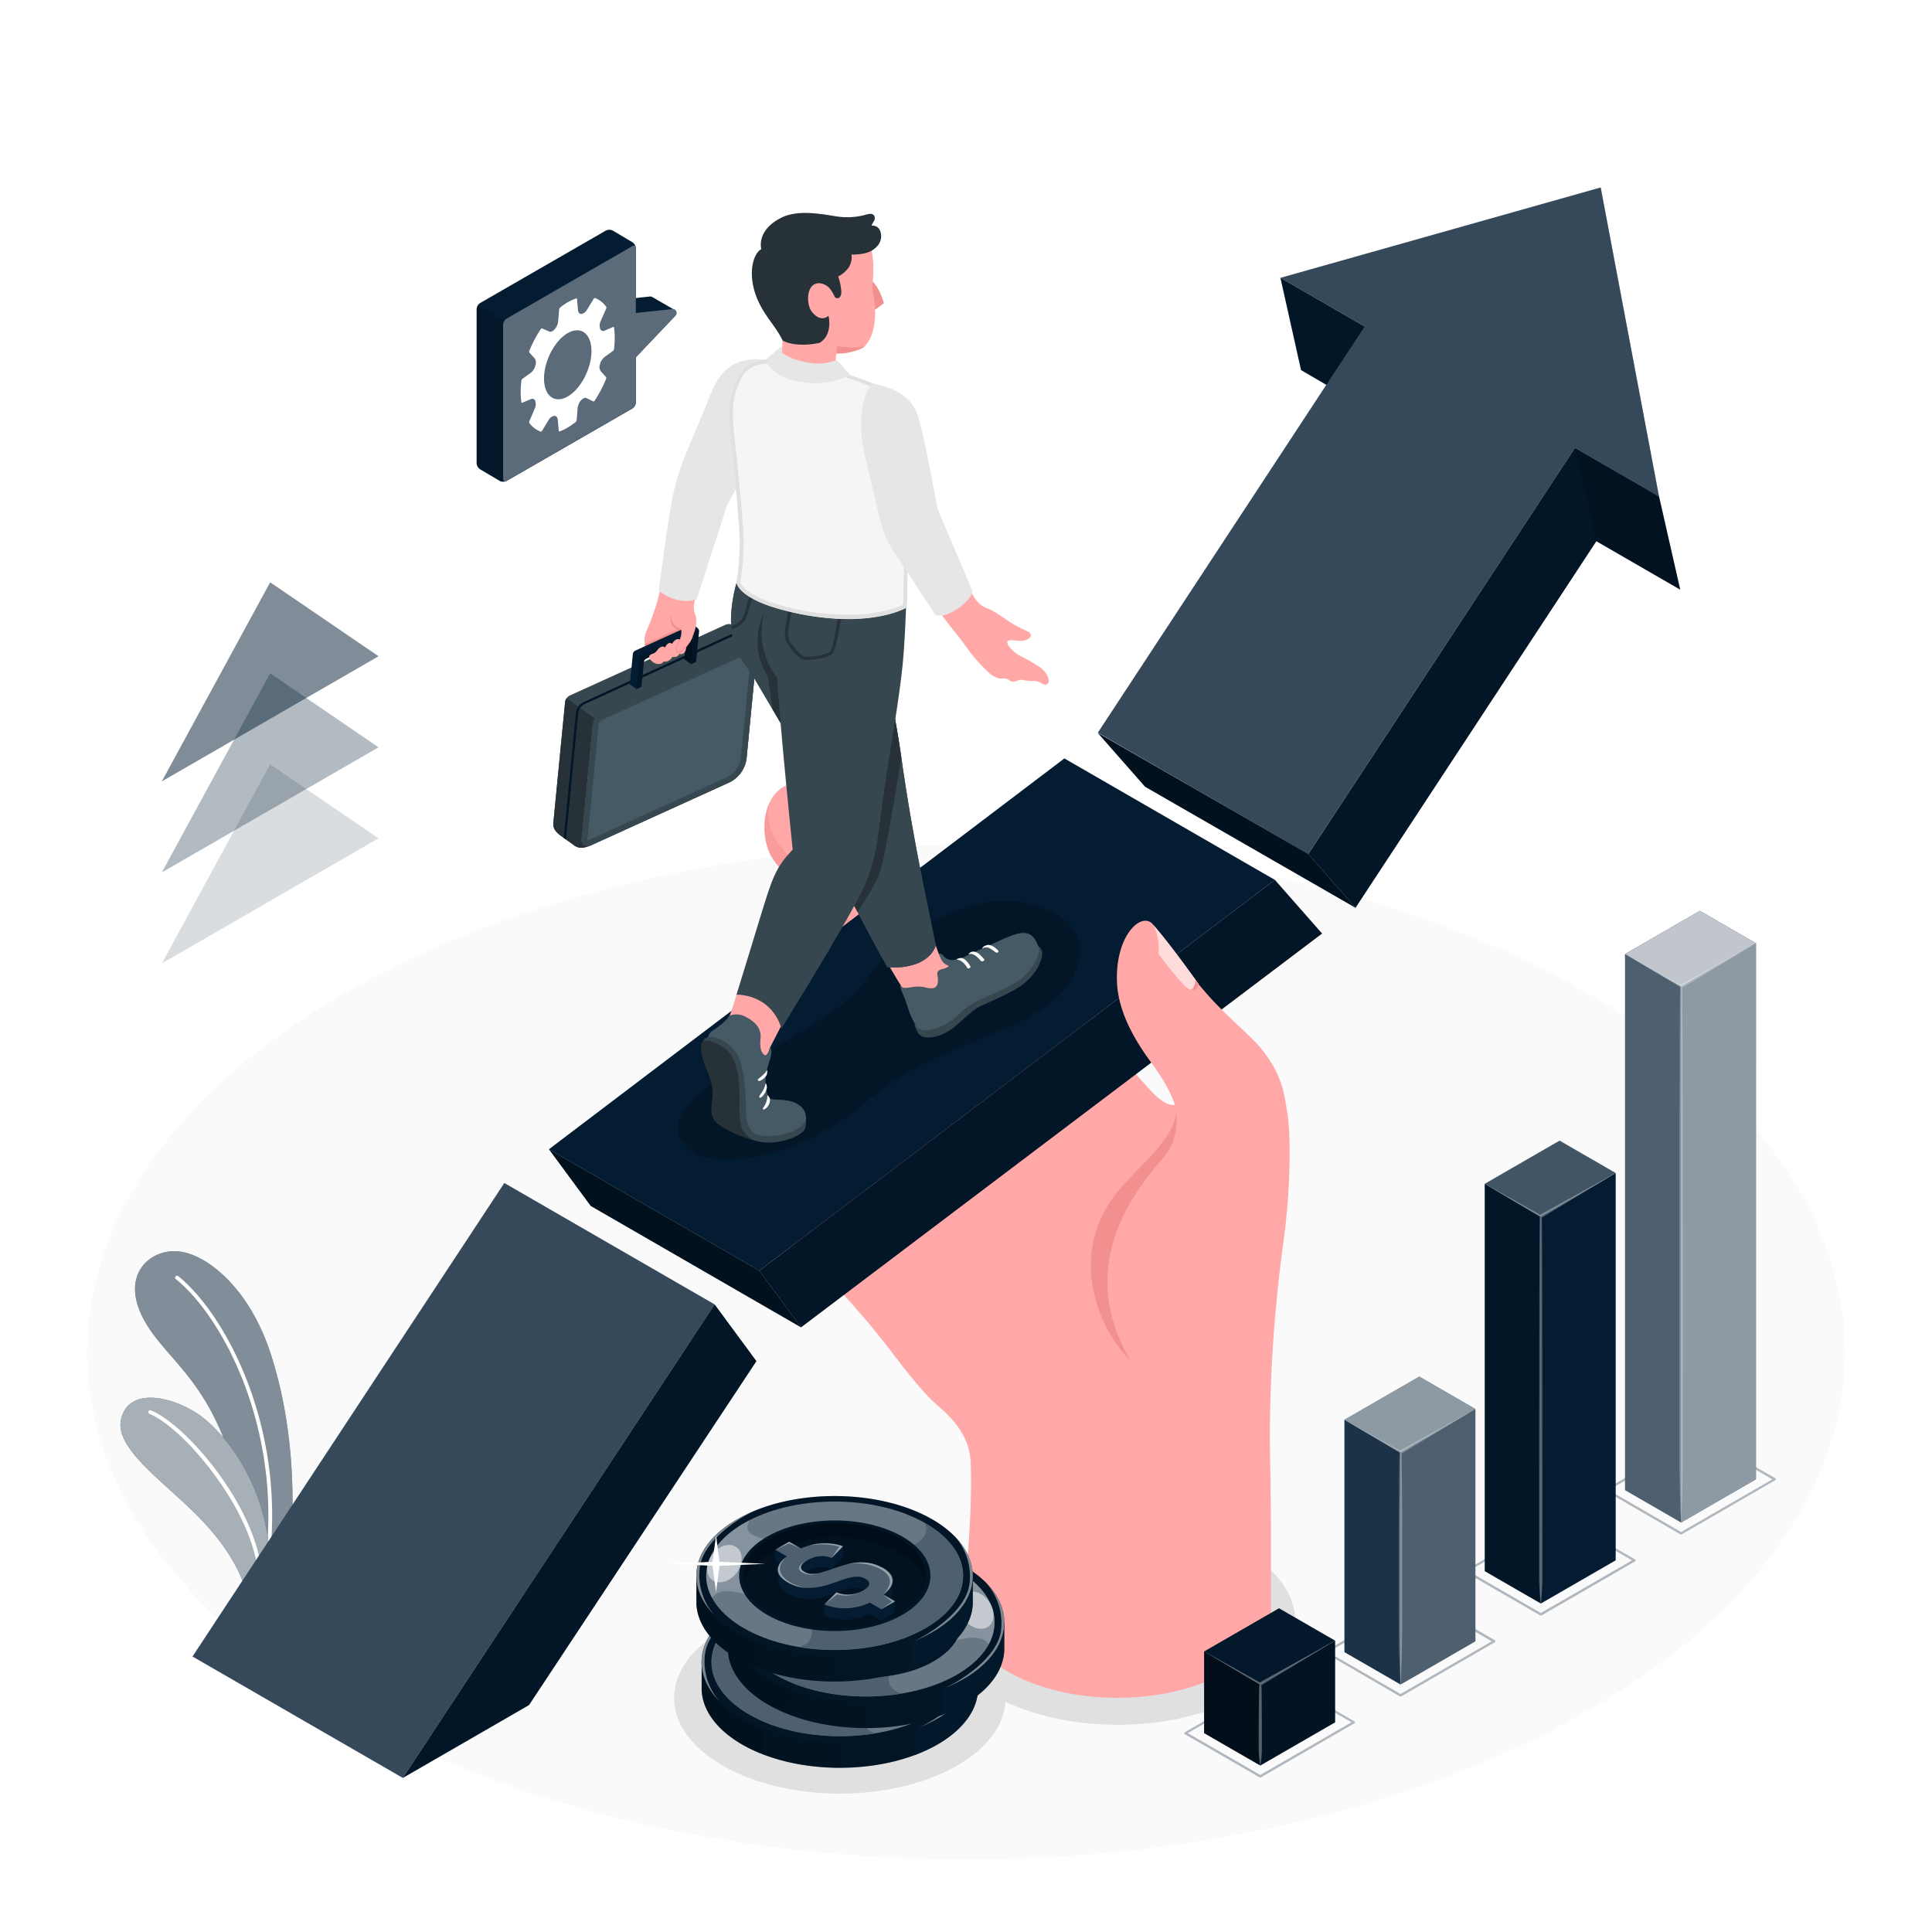 <svg class="animated" id="freepik_stories-business-support" xmlns="http://www.w3.org/2000/svg" viewBox="0 0 500 500" version="1.1" xmlns:xlink="http://www.w3.org/1999/xlink" xmlns:svgjs="http://svgjs.com/svgjs"><style>svg#freepik_stories-business-support:not(.animated) .animable {opacity: 0;}svg#freepik_stories-business-support.animated #freepik--arrow-2--inject-2 {animation: 6s Infinite  linear floating;animation-delay: 0s;}svg#freepik_stories-business-support.animated #freepik--arrow-piece--inject-2 {animation: 6s Infinite  linear floating;animation-delay: 0s;}svg#freepik_stories-business-support.animated #freepik--Character--inject-2 {animation: 6s Infinite  linear floating;animation-delay: 0s;}            @keyframes floating {                0% {                    opacity: 1;                    transform: translateY(0px);                }                50% {                    transform: translateY(-10px);                }                100% {                    opacity: 1;                    transform: translateY(0px);                }            }        </style><g id="freepik--Floor--inject-2" class="animable" style="transform-origin: 250px 349.898px;"><path id="freepik--floor--inject-2" d="M89.17,257.05C.34,308.33.35,391.47,89.17,442.76S322,494,410.83,442.76s88.82-134.43,0-185.71S178,205.76,89.17,257.05Z" style="fill: rgb(250, 250, 250); transform-origin: 250px 349.898px;" class="animable"></path></g><g id="freepik--Shadows--inject-2" class="animable" style="transform-origin: 254.855px 428.715px;"><ellipse id="freepik--Shadow--inject-2" cx="217.36" cy="439.42" rx="42.91" ry="24.77" style="fill: rgb(224, 224, 224); transform-origin: 217.36px 439.42px;" class="animable"></ellipse><ellipse id="freepik--shadow--inject-2" cx="289.24" cy="419.81" rx="46.02" ry="26.57" style="fill: rgb(224, 224, 224); transform-origin: 289.24px 419.81px;" class="animable"></ellipse></g><g id="freepik--Plants--inject-2" class="animable" style="transform-origin: 53.439px 368.968px;"><g id="freepik--plants--inject-2" class="animable" style="transform-origin: 53.439px 368.968px;"><path d="M74.4,408.32l-9.32,5.38a122.57,122.57,0,0,0-3-27.26c-6.18-28.72-18.72-33.71-24.83-44.89-6.42-11.76,1.83-18.81,9.61-17.6,7,1.07,18,9.62,23.47,27.27C77.64,374.49,75.85,397.71,74.4,408.32Z" style="fill: rgb(3, 28, 50); transform-origin: 55.329px 368.758px;" id="elfaro74i22kg" class="animable"></path><g id="el4jjp1hsnuog"><path d="M74.4,408.32l-9.32,5.38a122.57,122.57,0,0,0-3-27.26c-6.18-28.72-18.72-33.71-24.83-44.89-6.42-11.76,1.83-18.81,9.61-17.6,7,1.07,18,9.62,23.47,27.27C77.64,374.49,75.85,397.71,74.4,408.32Z" style="fill: rgb(255, 255, 255); opacity: 0.5; transform-origin: 55.329px 368.758px;" class="animable"></path></g><path d="M68.92,406.05a.49.49,0,0,1-.41-.56c4.94-34.57-10.48-64.36-23-74.46a.49.49,0,0,1-.07-.69.47.47,0,0,1,.68-.08c12.71,10.26,28.35,40.42,23.36,75.37A.5.5,0,0,1,68.92,406.05Z" style="fill: rgb(255, 255, 255); transform-origin: 57.881px 368.102px;" id="elrlh7i2dtfu" class="animable"></path><path d="M69.73,411l-4.65,2.68-.76.44c-1.53-6.95-5.62-14.2-13.37-22-9.09-9.11-21.76-17.62-19.52-25.27s12.46-5.63,19.52-1.1C57.58,370.06,71.7,385.77,69.73,411Z" style="fill: rgb(3, 28, 50); transform-origin: 50.543px 387.923px;" id="el1jvhuzv34p4" class="animable"></path><g id="elg0uzyoe3sms"><path d="M69.73,411l-4.65,2.68-.76.44c-1.53-6.95-5.62-14.2-13.37-22-9.09-9.11-21.76-17.62-19.52-25.27s12.46-5.63,19.52-1.1C57.58,370.06,71.7,385.77,69.73,411Z" style="fill: rgb(255, 255, 255); opacity: 0.65; transform-origin: 50.543px 387.923px;" class="animable"></path></g><path d="M67.26,408.87a.5.5,0,0,1-.42-.47c-.65-16.94-19.24-38.87-28.1-42.47a.49.49,0,1,1,.37-.9c9.28,3.77,28,25.73,28.7,43.33a.48.48,0,0,1-.47.51Z" style="fill: rgb(255, 255, 255); transform-origin: 53.096px 386.919px;" id="el4tw99adwjsb" class="animable"></path></g></g><g id="freepik--arrow-2--inject-2" class="animable" style="transform-origin: 359.48px 141.725px;"><g id="freepik--Arrow--inject-2" class="animable" style="transform-origin: 359.48px 141.725px;"><polygon points="331.38 71.91 336.71 95.77 358.63 108.6 353.18 84.49 331.38 71.91" style="fill: rgb(3, 28, 50); transform-origin: 345.005px 90.255px;" id="el5ht2tyrou9f" class="animable"></polygon><g id="elq2153efamq"><polygon points="331.38 71.91 336.71 95.77 358.63 108.6 353.18 84.49 331.38 71.91" style="opacity: 0.2; transform-origin: 345.005px 90.255px;" class="animable"></polygon></g><polygon points="284.13 189.61 353.18 84.49 331.38 71.91 414.26 48.52 429.35 128.47 407.61 115.92 338.56 221.03 284.13 189.61" style="fill: rgb(3, 28, 50); transform-origin: 356.74px 134.775px;" id="elpjprepq3f8o" class="animable"></polygon><g id="el92wvine7r26"><polygon points="284.13 189.61 353.18 84.49 331.38 71.91 414.26 48.52 429.35 128.47 407.61 115.92 338.56 221.03 284.13 189.61" style="fill: rgb(255, 255, 255); opacity: 0.2; transform-origin: 356.74px 134.775px;" class="animable"></polygon></g><polygon points="407.61 115.92 338.59 221.03 350.81 234.93 413.14 140.06 434.83 152.59 429.35 128.47 407.61 115.92" style="fill: rgb(3, 28, 50); transform-origin: 386.71px 175.425px;" id="eld3sydptvf7" class="animable"></polygon><g id="elgag4bai3wz"><polygon points="407.61 115.92 338.59 221.03 350.81 234.93 413.14 140.06 434.83 152.59 429.35 128.47 407.61 115.92" style="opacity: 0.2; transform-origin: 386.71px 175.425px;" class="animable"></polygon></g><polygon points="296.35 203.6 284.13 189.71 338.59 221.03 350.81 234.93 296.35 203.6" style="fill: rgb(3, 28, 50); transform-origin: 317.47px 212.32px;" id="elivvsxpye1lk" class="animable"></polygon><g id="el6v62nbcuvj8"><polygon points="296.35 203.6 284.13 189.71 338.59 221.03 350.81 234.93 296.35 203.6" style="opacity: 0.4; transform-origin: 317.47px 212.32px;" class="animable"></polygon></g><g id="el461xvdwvmw5"><polygon points="413.14 140.06 407.61 115.92 429.35 128.47 434.83 152.59 413.14 140.06" style="opacity: 0.2; transform-origin: 421.22px 134.255px;" class="animable"></polygon></g></g></g><g id="freepik--arrow-piece--inject-2" class="animable" style="transform-origin: 122.795px 383.145px;"><polygon points="104.26 460.12 184.95 337.59 130.52 306.17 49.83 428.7 104.26 460.12" style="fill: rgb(3, 28, 50); transform-origin: 117.39px 383.145px;" id="elyxrh2omtdxa" class="animable"></polygon><g id="el8cr0zmyfu7q"><polygon points="104.26 460.12 184.95 337.59 130.52 306.17 49.83 428.7 104.26 460.12" style="fill: rgb(255, 255, 255); opacity: 0.2; transform-origin: 117.39px 383.145px;" class="animable"></polygon></g><polygon points="184.95 337.59 104.26 460.12 136.91 441.27 195.76 352.26 184.95 337.59" style="fill: rgb(3, 28, 50); transform-origin: 150.01px 398.855px;" id="elx8e5fsjdwp9" class="animable"></polygon><g id="el2mspq0lmt1u"><polygon points="184.95 337.59 104.26 460.12 136.91 441.27 195.76 352.26 184.95 337.59" style="opacity: 0.2; transform-origin: 150.01px 398.855px;" class="animable"></polygon></g></g><g id="freepik--Character--inject-2" class="animable" style="transform-origin: 242.11px 247.255px;"><g id="freepik--Hand--inject-2" class="animable" style="transform-origin: 242.11px 317.84px;"><path d="M328.92,395.62c0,5.78,0,13.6,0,18.57,0,1.08,0,2.42,0,4.19,0,0,0,0,0,0-.79,5.2-4.64,10.29-11.54,14.27-15.6,9-40.89,9-56.49,0-8-4.64-11.94-10.78-11.68-16.86v0c0-.52.1-1.06.16-1.62,0,0,0,0,0-.06.68-5.91,1.16-11.83,1.49-17.38.53-8.81.46-12.69.39-17.43-.09-5.85-2.52-10.44-8.69-15.63s-18.44-22.93-18.44-22.93l81.37-41.83,23.13,73.28S328.92,389.84,328.92,395.62Z" style="fill: rgb(255, 168, 167); transform-origin: 276.52px 369.155px;" id="eld0rs56exmhu" class="animable"></path><path d="M306.12,283.73s-1.53,6.16-8.8-2-19.17-20.62-31.71-32.61c-6-5.75-30.08-25.11-46.23-39.75-5.15-5.31-12.46-9-17.49-5.16s-5,13.35-1.87,18.05c2.8,4.17,8.8,9.95,13.38,14.1,0,.25-.05.5-.08.75-.87,7.57-2.42,16.08-3.15,25.25-.44,5.47-7,12.35-6.94,18,1.94,8,12.53,16.57,20,22.55s10.75,8.41,10.67,10.3c-.13,2.89-12.26-7.63-17.65-11.33.3,17.17-10.68,19.24-10.68,19.24,1.65,3.3,11,10.58,24.31,27.61,5.25,6.73,58.69-37.51,58.69-37.51l12.69-8.15,8.93-14.77Z" style="fill: rgb(255, 168, 167); transform-origin: 254.023px 276.026px;" id="ele2fqwncinvk" class="animable"></path><path d="M301.69,298.88c-5,6.3-24.71,26.4-9.21,53.05a22.67,22.67,0,0,1-2.9-3.27,36.41,36.41,0,0,1-5.21-9.71c-.05-.13-.09-.25-.13-.38-3.52-10.14-2.32-20.47,4.25-29.19,5.17-6.85,14.58-13.51,15.84-20.9,0-.27.07-.54.09-.8C304.64,290,304.9,294.86,301.69,298.88Z" style="fill: rgb(242, 143, 143); transform-origin: 293.421px 319.805px;" id="el6nk7sj3g95" class="animable"></path><g id="eleuhvps6kf4b"><path d="M199,208c-2,4.52-1.39,10.74,1,14.26,2.8,4.17,8.8,9.95,13.38,14.1l-.06.6c2,1.73,4.19,3.57,6.57,5.67,5.74,5.05,13.33,11.57,19.06,16.63,2.87,2.53,16.5,13.5,21.45,17.91-7.61-8.35-24.71-23.5-33.31-32-6.49-6.39-16.07-15.31-19.18-18.87s-4.94-6-6-7.32A14.29,14.29,0,0,1,199,208Z" style="fill: rgb(242, 143, 143); opacity: 0.5; transform-origin: 229.1px 242.585px;" class="animable"></path></g><path d="M213.62,328.5a11.09,11.09,0,0,0,7.55-4.56c2-3.33,2.39-5.92,1.85-11.12a40.49,40.49,0,0,0-1.47-7.17c-1.78-1.28-3.64-2.66-5.29-3.79.3,17.17-10.68,19.24-10.68,19.24.75,1.49,3.08,3.81,6.64,7.48C212.69,328.57,213.15,328.54,213.62,328.5Z" style="fill: rgb(242, 143, 143); transform-origin: 214.41px 315.22px;" id="elun95drfcms" class="animable"></path><path d="M204.83,259.12c-.43.39,5.65,6.25,6.29,6.6,2.25,1.26,6.55-.3,8.41-1.86a9.64,9.64,0,0,0,2.63-3.72c2-4.8,1-10.29,0-15.4a2.88,2.88,0,0,0-1.11-2.1c-.12,2.68-2.48,3.84-4.22,5.45l-5,4.59Z" style="fill: rgb(242, 143, 143); transform-origin: 214.061px 254.41px;" id="el12f8wpe3nmal" class="animable"></path><polygon points="218.65 262.27 250.47 294.39 213.32 263.25 218.65 262.27" style="fill: rgb(242, 143, 143); transform-origin: 231.895px 278.33px;" id="el6uzht9htd7k" class="animable"></polygon><path d="M214.3,289.71a10.73,10.73,0,0,0,6.72-6.53c.91-2.61.76-5.45.58-8.21a22.42,22.42,0,0,0-1.18-6.91l-14.88,5.06c-1.3,2.49-2.35,5-2.31,7.22.79,3.25,2.86,6.54,5.77,9.7A11.59,11.59,0,0,0,214.3,289.71Z" style="fill: rgb(242, 143, 143); transform-origin: 212.482px 279.133px;" id="el73qhmcnxxk5" class="animable"></path><path d="M210.34,236.13c6.54-.6,10,2.27,11.44,8.14a28.74,28.74,0,0,1,0,10.09c-.62,4.36-4.74,9.59-10.06,8.81l-.26,0c-8.6-1.4-9.57-6-9.57-13.47S204.52,236.66,210.34,236.13Z" style="fill: rgb(255, 168, 167); transform-origin: 212.058px 249.65px;" id="eldfdnn486bz4" class="animable"></path><g id="elfun45a0mc0p"><path d="M218.06,237.86c.48.41,3.25,3.13,3.28,10.65,0,8.22-4.1,9.92-8.66,10.66S202,257.06,202,253h0c.39,5.53,2.22,9,9.47,10.18l.26,0c5.32.78,9.44-4.45,10.06-8.81a28.74,28.74,0,0,0,0-10.09A11.11,11.11,0,0,0,218.06,237.86Z" style="fill: rgb(242, 143, 143); opacity: 0.5; transform-origin: 212.118px 250.559px;" class="animable"></path></g><path d="M210.49,262.34c6-.55,9.11,2.07,10.45,7.43a26.51,26.51,0,0,1,0,9.22c-.56,4-4.34,8.76-9.19,8l-.24,0c-7.85-1.28-8.74-5.5-8.74-12.3S205.17,262.82,210.49,262.34Z" style="fill: rgb(255, 168, 167); transform-origin: 212.057px 274.669px;" id="elxer6upzlv09" class="animable"></path><g id="elrjdx7n71z2g"><path d="M218.82,265.17c.84,1.25,1.45,4.33,1,9-.65,6.11-2,9.07-7.29,9.46-5.53.39-8.93-2.17-9.52-4.86.53,4.44,2.4,7.25,8.55,8.25l.24,0c4.85.72,8.63-4,9.19-8a26.51,26.51,0,0,0,0-9.22A11.89,11.89,0,0,0,218.82,265.17Z" style="fill: rgb(242, 143, 143); opacity: 0.5; transform-origin: 212.202px 276.132px;" class="animable"></path></g><path d="M210.81,299.3c6.2-.56,10.84,2.38,10.84,7.72v9.57a8.39,8.39,0,0,1-9.54,8.35l-.24,0c-8.15-1.33-8.05-8.77-8.15-12.68S205.29,299.81,210.81,299.3Z" style="fill: rgb(255, 168, 167); transform-origin: 212.683px 312.126px;" id="el5k228j7ewxm" class="animable"></path><g id="el8u5lfe3g5d6"><path d="M218.63,301c2.71,2.83,1.65,8.6,1.45,14.29-.15,3.95-2.2,7.22-7.6,7.22s-7.82-3.29-8.55-6.52h0c.45,3.73,2,7.94,7.94,8.91l.24,0a8.39,8.39,0,0,0,9.54-8.35V307A7.05,7.05,0,0,0,218.63,301Z" style="fill: rgb(242, 143, 143); opacity: 0.5; transform-origin: 212.792px 312.99px;" class="animable"></path></g><polygon points="142.07 297.42 275.46 196.28 329.93 227.71 196.5 328.85 142.07 297.42" style="fill: rgb(3, 28, 50); transform-origin: 236px 262.565px;" id="elrm51j9xk4vq" class="animable"></polygon><polygon points="329.93 227.71 342.15 241.6 207.31 343.51 196.5 328.85 329.93 227.71" style="fill: rgb(3, 28, 50); transform-origin: 269.325px 285.61px;" id="el0t69n6oudm7d" class="animable"></polygon><g id="elorz7bgdho7l"><polygon points="329.93 227.71 342.15 241.6 207.31 343.51 196.5 328.85 329.93 227.71" style="opacity: 0.2; transform-origin: 269.325px 285.61px;" class="animable"></polygon></g><polygon points="142.07 297.42 152.88 312.09 207.31 343.51 196.5 328.85 142.07 297.42" style="fill: rgb(3, 28, 50); transform-origin: 174.69px 320.465px;" id="el3ayaeijng3t" class="animable"></polygon><g id="elkd2f6sgcm4k"><polygon points="142.07 297.42 152.88 312.09 207.31 343.51 196.5 328.85 142.07 297.42" style="opacity: 0.4; transform-origin: 174.69px 320.465px;" class="animable"></polygon></g><path d="M328.63,372.17A377.62,377.62,0,0,1,332,322.55c2.35-16.41,1.89-30.45,1.18-34.42s-.93-9.73-7.05-17.05c-2.88-3.45-9.21-8.47-14.49-14.67s-10.29-13.2-13.11-17-9.81,2.31-9.47,14.42c.28,9.89,7,18.54,9.65,22.24,3.19,4.51,5.45,8.87,5.7,11.59.22,2.3.48,7.18-2.74,11.22-5,6.29-24.7,26.39-9.2,53v24.45Z" style="fill: rgb(255, 168, 167); transform-origin: 310.192px 307.309px;" id="elorv2ayy9oz" class="animable"></path><path d="M299.81,246.82s6,8.15,7.93,9.2,2.47-1.34,2.47-1.34h0c-2.76-3.88-7.91-10.94-11.66-15.25A14.24,14.24,0,0,1,299.81,246.82Z" style="fill: rgb(255, 168, 167); transform-origin: 304.38px 247.858px;" id="elneolvnyxk7" class="animable"></path><g id="eli8fiucc125"><path d="M299.81,246.82s6,8.15,7.93,9.2,2.47-1.34,2.47-1.34h0c-2.76-3.88-7.91-10.94-11.66-15.25A14.24,14.24,0,0,1,299.81,246.82Z" style="fill: rgb(255, 255, 255); opacity: 0.6; transform-origin: 304.38px 247.858px;" class="animable"></path></g><path d="M310.21,254.68h0a11.75,11.75,0,0,0-.89-1.25,2.84,2.84,0,0,1-1.12,2.79h0C309.77,256.68,310.21,254.68,310.21,254.68Z" style="fill: rgb(242, 143, 143); transform-origin: 309.205px 254.859px;" id="elh70eitm46ng" class="animable"></path></g><g id="freepik--character--inject-2" class="animable" style="transform-origin: 211.256px 177.562px;"><g id="freepik--shadow--inject-2"><path d="M225.51,284.07a73.75,73.75,0,0,1,17.61-10.74c8.11-3.68,17.85-6.93,24.62-10.93,8.79-5.2,12.15-11.46,11.51-17.76-.37-3.57-2.49-7.53-10.61-10.16a28.61,28.61,0,0,0-7.33-1.38A30,30,0,0,0,251,234.54c-14.9,4.51-21.23,11.44-26.23,18.17s-11.08,10.64-22,17c-4.67,2.71-9.68,5.37-14.1,8.12l-.1.07a56.94,56.94,0,0,0-6.44,4.19c-2.8,2.39-5.26,4.86-6.27,7.47s-.51,5.38,2.47,8a8,8,0,0,0,3.46,1.81,22.55,22.55,0,0,0,5,.62,44.35,44.35,0,0,0,9.88-.78,47.15,47.15,0,0,0,7.55-2.19A66.15,66.15,0,0,0,225.51,284.07Z" style="opacity: 0.2; transform-origin: 227.355px 266.548px;" class="animable"></path></g><g id="freepik--character--inject-2" class="animable" style="transform-origin: 207.297px 175.403px;"><g id="freepik--Arm--inject-2" class="animable" style="transform-origin: 170.727px 156.185px;"><path d="M179.8,151.35c-.82,2.17-3.2,6.77-3.05,7.35a8.62,8.62,0,0,1,.14,4.42c-.21,1.11-9.81,4.88-9.81,4.88l-.23-1.52a5.49,5.49,0,0,1,.38-3,61,61,0,0,0,4.09-12.84Z" style="fill: rgb(255, 168, 167); transform-origin: 173.293px 159.32px;" id="ela2y7cmegqlq" class="animable"></path><path d="M177,162.14l-10.15,4.57.19,1.29s9.6-3.77,9.81-4.88C177,162.76,177,162.45,177,162.14Z" style="fill: rgb(242, 143, 143); transform-origin: 171.925px 165.07px;" id="ela23tlh3o6b8" class="animable"></path><g id="freepik--Briefcase--inject-2" class="animable" style="transform-origin: 169.594px 190.458px;"><path d="M146.25,181.66,143.2,213c-.15,1.52.84,2.5,2.08,3.4l3.11,2.23a3.19,3.19,0,0,0,2.53.75,6.94,6.94,0,0,0,1.83-.55l.07,0,.19-.09,35.58-16.17a8,8,0,0,0,4.64-6.5L196,167.51a2.26,2.26,0,0,0-.85-1.87l-5.31-3.79a2.27,2.27,0,0,0-2-.2L147.45,180a2.18,2.18,0,0,0-.8.69A2.22,2.22,0,0,0,146.25,181.66Z" style="fill: rgb(55, 71, 79); transform-origin: 169.594px 190.458px;" id="elj0zerkj25bj" class="animable"></path><path d="M146.25,181.66,143.2,213c-.15,1.52.84,2.5,2.08,3.4l3.11,2.23a3.19,3.19,0,0,0,2.53.75,6.94,6.94,0,0,0,1.83-.55h0c-1.38.49-2.34-.3-2.19-1.85l2.87-29.53A3.3,3.3,0,0,1,154,186l-7.38-5.28A2.22,2.22,0,0,0,146.25,181.66Z" style="fill: rgb(38, 50, 56); transform-origin: 148.592px 200.065px;" id="elkcc4qnrxgvb" class="animable"></path><path d="M153.43,187.44a3.47,3.47,0,0,1,1.81-2.53l38.14-17.33c1.51-.69,2.62.1,2.45,1.75l-2.59,26.72a8,8,0,0,1-4.65,6.5L153,218.72c-1.51.69-2.61-.1-2.45-1.75Z" style="fill: rgb(69, 90, 100); transform-origin: 173.191px 193.15px;" id="elj8ue2ogw6va" class="animable"></path><path d="M194.37,168.83a3.14,3.14,0,0,0,0,.35l-2.6,26.72a6.53,6.53,0,0,1-3.77,5.29l-35.58,16.17a1.38,1.38,0,0,1-.36.11s0-.17,0-.35l2.87-29.53a1.78,1.78,0,0,1,.94-1.31L194,168.94a1.38,1.38,0,0,1,.36-.11m0-1.5a2.42,2.42,0,0,0-1,.25l-38.15,17.33a3.47,3.47,0,0,0-1.81,2.53L150.56,217c-.12,1.24.47,2,1.42,2a2.5,2.5,0,0,0,1-.25l35.58-16.17a8,8,0,0,0,4.65-6.5l2.59-26.72c.13-1.24-.47-2-1.42-2Z" style="fill: rgb(55, 71, 79); transform-origin: 173.181px 193.165px;" id="eliqo0i3ne6u" class="animable"></path><path d="M191.57,163.08l-40.45,18.59a3.61,3.61,0,0,0-2.08,2.92l-3.14,32.25.55.4,3.17-32.59a3.05,3.05,0,0,1,1.74-2.45l40.76-18.73Z" style="fill: rgb(3, 28, 50); transform-origin: 169.01px 190.16px;" id="el4vr3xub2iu9" class="animable"></path><g id="el5ztvsmsytet"><path d="M149.69,182.86a3.55,3.55,0,0,0-.65,1.73l-3.14,32.25.55.4,3.17-32.59a3.09,3.09,0,0,1,.55-1.45Z" style="opacity: 0.2; transform-origin: 148.035px 200.05px;" class="animable"></path></g><g id="ellssdnuamtff"><path d="M150.17,183.2a3,3,0,0,1,1.19-1l40.76-18.73-.55-.39-40.45,18.59a3.61,3.61,0,0,0-1.43,1.19" style="opacity: 0.2; transform-origin: 170.905px 173.14px;" class="animable"></path></g><path d="M177.58,165.76l-.47,4.85,1.79,1.28.63-6.44c0-.33-.19-.49-.49-.35Z" style="fill: rgb(3, 28, 50); transform-origin: 178.32px 168.47px;" id="eljsxcr3sph7" class="animable"></path><g id="elk6eq4r31uy8"><path d="M177.58,165.76l-.47,4.85,1.79,1.28.63-6.44c0-.33-.19-.49-.49-.35Z" style="opacity: 0.4; transform-origin: 178.32px 168.47px;" class="animable"></path></g><path d="M163.78,169.26l-.77,7.85,1.71,1.23,1.29-.59.63-6.44a1.15,1.15,0,0,1,.61-.85L177,166l2-.92c.3-.14.52,0,.49.35l-.63,6.44,1.29-.58.77-7.86v-.1a1.15,1.15,0,0,0-.44-.85l-.72-.52a1.16,1.16,0,0,0-1-.1l-14.37,6.53A1.14,1.14,0,0,0,163.78,169.26Z" style="fill: rgb(3, 28, 50); transform-origin: 171.965px 170.065px;" id="elkxt3s4qz24r" class="animable"></path><g id="el6sftc66siup"><path d="M165.49,170.48l-.77,7.86,1.29-.59.63-6.44a1.15,1.15,0,0,1,.61-.85L177,166l2-.92c.3-.14.52,0,.49.35l-.63,6.44,1.29-.58.77-7.86v-.1c0-.26-.22-.37-.49-.25l-14.37,6.53A1.17,1.17,0,0,0,165.49,170.48Z" style="opacity: 0.2; transform-origin: 172.82px 170.686px;" class="animable"></path></g></g><path d="M175.48,165.4a1,1,0,0,1,.58.19,1.48,1.48,0,0,1,1.28-.71.53.53,0,0,1,.55.31.54.54,0,0,1,0,.22q-.1,1.09-.3,2.16A2.29,2.29,0,0,1,177,169a1.26,1.26,0,0,1-1.21.23,1.43,1.43,0,0,1-.78.75c-.08,0-1.09.12-1,0a2.16,2.16,0,0,1-2.29,1.22s-.27.78-1.7.61a2.88,2.88,0,0,1-2.05-1.74c.08-.43.23-.61.72-.8.24-.1.5-.2.74-.32a3.17,3.17,0,0,0,.79-.84,2.3,2.3,0,0,1,.88-.7,1.05,1.05,0,0,1,1.07.16,1.41,1.41,0,0,1,.44-.76,1.17,1.17,0,0,1,.69-.41c.08,0,.73.1.65.27a2.3,2.3,0,0,1,.86-1.06A1.35,1.35,0,0,1,175.48,165.4Z" style="fill: rgb(255, 168, 167); transform-origin: 172.936px 168.355px;" id="elxdh1oorb6of" class="animable"></path><path d="M181.23,150.62c-.62,2.87-2.18,5.45-1.49,7.86.47,1.63.6,1.46.41,3.12a11,11,0,0,1-.54,2.18c-.12.34-.24.69-.37,1a7.13,7.13,0,0,1-.45,1.07,8.72,8.72,0,0,1-.91,1.19,9.72,9.72,0,0,1-1.87,1.81l-.12.07a.5.5,0,0,1-.51-.17c-.63-.69-.16-1.69.17-2.38a5.56,5.56,0,0,0,.78-2.45c0-.11,0-.45,0-1l-.89-.22s-2.87-.69-2.92-2.08,1.05-2.72,1.88-4.35,1.17-2.69,2-6.89Z" style="fill: rgb(255, 168, 167); transform-origin: 176.874px 159.158px;" id="elbfyv3g1o54t" class="animable"></path><path d="M178.79,165.89a12.92,12.92,0,0,1-2.43,2.84c-.16.11-.29.32-.58.34-1.33-.25-.7-2-.25-2.79a5.74,5.74,0,0,0,.8-2.32,5,5,0,0,1-.66,2.39c-.35.72-1,2.2.11,2.53a13.13,13.13,0,0,0,3-3Z" style="fill: rgb(242, 143, 143); transform-origin: 176.885px 166.515px;" id="elu12pbjp5ah" class="animable"></path><path d="M176.11,162.69c-.35-.18-.73-.31-1.06-.52a2.37,2.37,0,0,1-.65-.65,3.17,3.17,0,0,1-.67-2.17s0-.13-.07,0a3.05,3.05,0,0,0,.39,2.57,2.65,2.65,0,0,0,.88.85,2,2,0,0,0,.58.24.83.83,0,0,0,.62,0C176.21,162.89,176.17,162.72,176.11,162.69Z" style="fill: rgb(242, 143, 143); transform-origin: 174.854px 161.181px;" id="el33u9sneocjr" class="animable"></path><path d="M198.27,93.05c-6.19-.48-11.14.75-14.35,8.9-3.61,9.21-7.18,16.31-9,23s-4.44,27.88-4.44,27.88,4.68,4.08,9.83,2.22l7.8-24.08,10.13-19.49Z" style="fill: rgb(230, 230, 230); transform-origin: 184.375px 124.248px;" id="elgp4t19xg2w7" class="animable"></path></g><g id="freepik--Bottom--inject-2" class="animable" style="transform-origin: 225.564px 222.438px;"><g id="freepik--bottom--inject-2" class="animable" style="transform-origin: 225.564px 222.438px;"><path d="M268.64,245.09c.43-.3,1.07.81,1.08,1.51,0,2-1.3,4.93-4.22,7.53s-9.93,5.35-11.95,6.37-4.86,3.93-6.65,5.35c-3.27,2.57-6.27,2.95-8.09,2.45a2.47,2.47,0,0,1-1.43-1.42c-.73-1.38-.76-1.72-.61-1.79Z" style="fill: rgb(55, 71, 79); transform-origin: 253.209px 256.765px;" id="elov611yrez7l" class="animable"></path><path d="M235,260.9a19.34,19.34,0,0,0,2.42,5.09,4.27,4.27,0,0,0,3.46.52,15.69,15.69,0,0,0,7.24-4,21.27,21.27,0,0,1,4.76-3.42c2.11-1,6.86-3.08,8.92-4.19a16.12,16.12,0,0,0,5-4.18c1-1.38,2.27-3.91,2.14-5.21-.92-2.7-2-4-3.86-4.06s-4.21,1-7.27,2.39c-.92.42-2.06,1-2.56,1.2-1.9.8-3.64,1.6-5,2.27a8.85,8.85,0,0,1-3.73,1.13,2.65,2.65,0,0,1-1.7-.45c-.63-.47-1.13-1.39-1.71-1.14,0,0-9.13,7.34-9.89,7.88S233.57,256.37,235,260.9Z" style="fill: rgb(69, 90, 100); transform-origin: 250.961px 254.058px;" id="elkg3iucqkrwn" class="animable"></path><path d="M255.89,244.54a3.19,3.19,0,0,1,1.24.46,6.17,6.17,0,0,1,1.12.92c.42.44-.16.89-.74.44a7.46,7.46,0,0,0-1.5-1,1.9,1.9,0,0,0-1.23-.13l-.54.23C254.17,245,255.36,244.5,255.89,244.54Z" style="fill: rgb(250, 250, 250); transform-origin: 256.315px 245.542px;" id="elf7d45plvoiv" class="animable"></path><path d="M251.05,246.54a1.4,1.4,0,0,1,1.11-.24,2.74,2.74,0,0,1,1.31.67,11,11,0,0,1,1.25,1.3c.22.31-.56.73-.85.41a16.05,16.05,0,0,0-1.17-1.16c-.22-.18-1.1-.82-1.69-.61l-.25.12c-.07-.11,0-.28.14-.36A.93.93,0,0,1,251.05,246.54Z" style="fill: rgb(250, 250, 250); transform-origin: 252.746px 247.533px;" id="elwkll8rcs0zs" class="animable"></path><path d="M248.34,248a1.16,1.16,0,0,1,.78,0,3.18,3.18,0,0,1,.86.56,6.41,6.41,0,0,1,1.14,1.5c.25.42-.59.74-.77.47a4.83,4.83,0,0,0-1.7-1.86,2.48,2.48,0,0,0-1.07-.33c0-.08.09-.16.17-.19S248.2,248,248.34,248Z" style="fill: rgb(250, 250, 250); transform-origin: 249.373px 249.281px;" id="elmp6wqv1y3y" class="animable"></path><path d="M226.82,244.24s5.12,9.07,6.54,11.09c.45.65,1.9.2,2.73.12a9,9,0,0,1,3,0c2.64.74,4.13.42,3.51-3.1-.13-.72.11-1.2,1-1.49a5.55,5.55,0,0,0,1.89-.73c.05-.11-.08-.22-.19-.27a3.34,3.34,0,0,1-1.91-2c-1.83-3.95-3.49-12.1-3.49-12.1Z" style="fill: rgb(255, 168, 167); transform-origin: 236.161px 245.768px;" id="elnczbgm9czmo" class="animable"></path><path d="M188,264.52c1.57-2.51,2.42-7.34,5.87-17.17l12.81,9.39L199.34,271a11,11,0,0,0-.58,2C197.05,275.51,188,264.52,188,264.52Z" style="fill: rgb(255, 168, 167); transform-origin: 197.34px 260.361px;" id="el91a4xfxdnm7" class="animable"></path><path d="M183.24,269.88c0-.15-.05-1.33,0-1.47.34-1.28,1.13-1.63,2.14-2.34a15.56,15.56,0,0,0,2.79-2.39c.34-.47.4-.71.93-.92a4.93,4.93,0,0,1,4.11.53c2.9,1.53,3.79,3.37,3.62,5.36-.12,1.52-.25,3.54,1.09,4.44.56.38,1.44-2,1.44-2,.82,1.39-.34,3.3-.94,6.11a11.32,11.32,0,0,0-.08,4.71c.29,2.46.63,2.45,1.94,2.62,1.12.15,4.32-.06,6.26,1.29a4.13,4.13,0,0,1,2,4.36c-.35.95-3.26,5.54-13.89,3.82-3.09-.49-9.57-5.34-9.47-5.8a5.89,5.89,0,0,0,0-1.39c0-1.09-.08-2.17-.13-3.26a16.1,16.1,0,0,0-.18-3.11,18.33,18.33,0,0,1-.4-2.57q-.3-3.27-.61-6.55C183.72,270.64,183.16,270.5,183.24,269.88Z" style="fill: rgb(69, 90, 100); transform-origin: 195.916px 278.457px;" id="el4h16zcbahh" class="animable"></path><path d="M181.91,269.45c-1,1-.42,4,1,7.49.63,1.57,1.79,4.27,1.45,7.14s-.41,4.22.33,5.57c1.16,2.1,7.34,4.79,11,5.64A20.12,20.12,0,0,1,192,284.76c-.36-6.33-.85-10.41-3.74-13.22C184.56,268,181.91,269.45,181.91,269.45Z" style="fill: rgb(38, 50, 56); transform-origin: 188.549px 282.223px;" id="elkqwyjozeh87" class="animable"></path><path d="M208.48,290.13s-2.13,4-10.36,3.87c-3.24-.05-5-1.63-5.06-6.56-.09-5.93-.57-11.92-2.49-14.87s-5-4.37-7.35-4.16a2.23,2.23,0,0,0-1.31,1s2.37-.78,6.06,2.28c2.73,2.26,3.46,7,3.42,12.86,0,2.52-.17,5.39.57,7.3a5.79,5.79,0,0,0,3.93,3.46c4.47,1.26,10.6-.81,12.14-2.7A3,3,0,0,0,208.48,290.13Z" style="fill: rgb(55, 71, 79); transform-origin: 195.243px 282.043px;" id="el9htsmdfv80r" class="animable"></path><path d="M198.59,283.41a1.7,1.7,0,0,1,.67,1A2.84,2.84,0,0,1,198,287c-.49.3-.92.2-.14-.84A5.11,5.11,0,0,0,198.59,283.41Z" style="fill: rgb(250, 250, 250); transform-origin: 198.35px 285.279px;" id="elixpnqvld7fb" class="animable"></path><path d="M198.15,280.34s.26.16.33,1A4.06,4.06,0,0,1,197,284c-.87.42-.4-.58,0-1.07A6.44,6.44,0,0,0,198.15,280.34Z" style="fill: rgb(250, 250, 250); transform-origin: 197.494px 282.22px;" id="elkwaepf8tqv" class="animable"></path><path d="M198.44,276.94s.28.08,0,1.22a3.62,3.62,0,0,1-1.79,1.57c-.56.07-.83-.21-.14-.71C197,278.63,198.34,277.49,198.44,276.94Z" style="fill: rgb(250, 250, 250); transform-origin: 197.332px 278.34px;" id="elur3g12trelf" class="animable"></path><path d="M219.44,150.12s5,6,8,17.12a260.14,260.14,0,0,1,6.21,31.53c.72,4.75,1.4,9.33,3.06,18.47,1.57,8.68,5.47,27.45,5.47,27.45s-.68,2.87-4.55,4.56a16.25,16.25,0,0,1-8,1s-2.65-4.53-8.17-15.18a46.26,46.26,0,0,1-5.08-14.87,68.39,68.39,0,0,1-1.14-10.72L194.47,174.3a23.72,23.72,0,0,1-4.16-7.17c-2.93-7.35.81-17.95.81-17.95Z" style="fill: rgb(55, 71, 79); transform-origin: 215.685px 199.78px;" id="eleawiokvm9ak" class="animable"></path><path d="M219.44,150.12s5,6,8,17.12a260.14,260.14,0,0,1,6.21,31.53c.72,4.75,1.4,9.33,3.06,18.47,1.57,8.68,5.47,27.45,5.47,27.45s-.68,2.87-4.55,4.56a16.25,16.25,0,0,1-8,1s-2.65-4.53-8.17-15.18a46.26,46.26,0,0,1-5.08-14.87,68.39,68.39,0,0,1-1.14-10.72L194.47,174.3a23.72,23.72,0,0,1-4.16-7.17c-2.93-7.35.81-17.95.81-17.95Z" style="fill: rgb(55, 71, 79); transform-origin: 215.685px 199.78px;" id="elwnq82algd1m" class="animable"></path><path d="M233.23,196.06a243,243,0,0,0-5.8-28.82,58.39,58.39,0,0,0-3.17-8.86L198,157.92c-2,4.57-3.5,10.28.78,17.26l1.12,8.32,15.31,26a68.39,68.39,0,0,0,1.14,10.72,46.26,46.26,0,0,0,5.08,14.87l.48.92a69.24,69.24,0,0,0,5.25-8.85c1.5-3.56,2.54-10.44,4.11-19.14C231.84,204.83,232.59,200.18,233.23,196.06Z" style="fill: rgb(38, 50, 56); transform-origin: 214.629px 196.965px;" id="elwzqtn32vlgl" class="animable"></path><path d="M202.16,150.12a21.36,21.36,0,0,0-5.06,12.66,18.93,18.93,0,0,0,4,12.52c1,15.24,4.05,44.59,4.05,44.59-4,4.15-5.07,6.82-7.4,14.26-1.41,4.51-5.54,18.15-7.14,23.24,9.77.42,11.61,8.79,11.61,8.79s11.84-19.09,17.82-29.87c4.42-8,5-9.87,6.18-14.62s1.43-9.15,2.88-19.06,4-23.58,4.74-33.34.84-20.11.84-20.11Z" style="fill: rgb(55, 71, 79); transform-origin: 212.645px 207.68px;" id="elkvaupskms2d" class="animable"></path><path d="M189.24,162.06a6,6,0,0,0,2.93-2.08,8.47,8.47,0,0,0,.76-2.15,21.26,21.26,0,0,1,1.23-3.67l.75.34a23,23,0,0,0-1.19,3.54,8.81,8.81,0,0,1-.85,2.38,6.68,6.68,0,0,1-3.56,2.46C189.29,162.61,189.26,162.34,189.24,162.06Z" style="fill: rgb(38, 50, 56); transform-origin: 192.075px 158.52px;" id="elygr8cwaev3f" class="animable"></path><path d="M208.82,170.79a2.58,2.58,0,0,1-.53,0c-1.2-.26-2.13-1.07-4-3.44-1.41-1.8-1.27-3.1-1-5.24.09-.79.92-5,1-6.11l.79.44c0,1.13-.85,5-.94,5.76-.23,2.13-.34,3.11.86,4.65,1.71,2.19,2.53,2.92,3.51,3.13a14.58,14.58,0,0,0,6.24-1.25c.64-.44,1.72-6,2.35-10.8l.82.11c-.32,2.45-1.46,10.51-2.7,11.37S210.48,170.84,208.82,170.79Z" style="fill: rgb(38, 50, 56); transform-origin: 210.518px 163.402px;" id="el7ucdz7or50p" class="animable"></path></g></g><g id="freepik--Top--inject-2" class="animable" style="transform-origin: 230.052px 116.147px;"><path d="M190.91,97.47c-2.79,5.33-2.45,10.11-1.64,17.6.74,6.91,1.26,11.18,1.9,19.72a62.28,62.28,0,0,1-.57,15.92s.27,4.13,12.44,7.23c21.38,5.45,31.64-.76,31.64-.76s.52-12-.31-27.79c-.93-17.65-1.24-20.23-2.6-24.43a11,11,0,0,0-5.47-5.57c-2.13-1-7.21-2.62-10.23-3.79a45.57,45.57,0,0,0-15.13-2.54C194.85,92.65,192.36,94.7,190.91,97.47Z" style="fill: rgb(245, 245, 245); transform-origin: 211.767px 126.594px;" id="elewbda54yg6h" class="animable"></path><path d="M199.44,94c.46,0,.94,0,1.43,0h.36a44.38,44.38,0,0,1,14.48,2.48c1.23.47,2.8,1,4.32,1.57,2.27.8,4.62,1.63,5.85,2.19a10,10,0,0,1,5,5c1.29,4,1.59,6.17,2.54,24.12.71,13.6.42,24.55.33,27.12-1.42.69-6.13,2.62-14.18,2.62A66,66,0,0,1,203.29,157c-10.07-2.56-11.5-5.75-11.67-6.26a64.91,64.91,0,0,0,.55-16c-.54-7.23-1-11.41-1.57-16.7l-.34-3.06c-.8-7.47-1.12-11.94,1.54-17,1-1.94,2.71-3.92,7.64-3.92m0-1c-5,0-7.2,1.93-8.53,4.46-2.79,5.33-2.45,10.11-1.64,17.6.74,6.91,1.26,11.18,1.9,19.72a62.28,62.28,0,0,1-.57,15.92s.27,4.13,12.44,7.23a66.93,66.93,0,0,0,16.48,2.24c10.21,0,15.16-3,15.16-3s.52-12-.31-27.79c-.93-17.65-1.24-20.23-2.6-24.43a11,11,0,0,0-5.47-5.57c-2.13-1-7.21-2.62-10.23-3.79a45.25,45.25,0,0,0-14.84-2.54h-.29c-.53,0-1,0-1.5,0Z" style="fill: rgb(224, 224, 224); transform-origin: 211.767px 126.645px;" id="elazkr8kjqfv8" class="animable"></path><path d="M216.6,89.56,216,96.05c-3.56.77-12.19.22-13.81-2l.34-6Z" style="fill: rgb(255, 168, 167); transform-origin: 209.395px 92.214px;" id="elw8stiz7j7f" class="animable"></path><path d="M225.85,72.92s1.65,1.25,2.9,5.56l-2.44,1.79C225.51,77.24,224.64,74.16,225.85,72.92Z" style="fill: rgb(242, 143, 143); transform-origin: 227.001px 76.595px;" id="elnf0594z8w3b" class="animable"></path><path d="M219.55,60.86c6.07.4,7.08,3.56,6.18,13.9,2.13,9.82-.81,13.71-2.08,15-2.85,1.53-5.76,1.79-9.71.76-3-.79-10.63-3.05-13.82-7.78-3.76-5.56-4.74-14-.74-17.17C205,61.12,217.14,60.7,219.55,60.86Z" style="fill: rgb(255, 168, 167); transform-origin: 211.643px 75.985px;" id="elr3523cq8yv" class="animable"></path><path d="M223.65,89.75c-.7.71-4.75,2-7.25,1.72l.2-1.91A25.66,25.66,0,0,0,223.65,89.75Z" style="fill: rgb(242, 143, 143); transform-origin: 220.025px 90.535px;" id="el8zux9iary8r" class="animable"></path><path d="M220.19,68a4.78,4.78,0,0,1-.57,1.26,7.68,7.68,0,0,1-2.7,2.3,14.63,14.63,0,0,1,.81,3.92,2.13,2.13,0,0,1-.28,1.24.83.83,0,0,1-1.48,0,9.77,9.77,0,0,0-1.23-2.06,3.93,3.93,0,0,0-2.49-1.34c-3.66-.36-3.67,5.34-2.21,7.27,2.4,3.15,4.38,1.13,4.38,1.13s1.23,4.87-2.3,7c0,0-5.68,1.4-9.56-.57-1.77-3.65-4.17-5.78-6.07-9.67-3.34-6.81-1.74-12.78.53-14-.64-3.18,1.3-6.3,5.41-8.24s9.65-.94,14-.25a18,18,0,0,0,7.7-.44,4.56,4.56,0,0,1,1.08-.2,1.17,1.17,0,0,1,1,.43,1.37,1.37,0,0,1,0,1.37,11,11,0,0,0-.68,1.26,2.06,2.06,0,0,1,2.21,1.25,3.73,3.73,0,0,1-.41,3.67,5.79,5.79,0,0,1-3.14,2.12,13,13,0,0,1-3.83.42A4.36,4.36,0,0,1,220.19,68Z" style="fill: rgb(38, 50, 56); transform-origin: 211.311px 72.156px;" id="els2f303dgxl" class="animable"></path><path d="M216.27,93.28c.93,0,1.94,1.87,3.75,3.76a20.88,20.88,0,0,1-12.77,1.82c-7.65-1.15-9.12-5.8-9.12-5.8s1.75-1.35,2.67-2.25c1.12-1.1,1.67-1.12,1.67-1.12l-.09,1.57s1.47,1.52,6.13,2.46A13.78,13.78,0,0,0,216.27,93.28Z" style="fill: rgb(230, 230, 230); transform-origin: 209.075px 94.43px;" id="el7on44xqk08h" class="animable"></path><path id="freepik--arm--inject-2" d="M243.34,138.31s-2.19-11-3.78-18.65-1-16.56-13.08-19.6c-2,3-3.3,7.73-2.63,13.56s3.34,15,4,18.07a46.07,46.07,0,0,0,5.82,13.54c3.83,5.7,11,15.34,13.88,18.88,1.34,1.64,2.5,3.3,3.74,5a48.07,48.07,0,0,0,4.51,4.86,6.1,6.1,0,0,0,2.7,1.57c.65.18,1.3-.07,1.91.1s1,.76,1.78.78,1.52-.55,2.28-.48a18.58,18.58,0,0,0,2.39.34,4.16,4.16,0,0,1,2,.18c.58.24,1.4,1,2.07.62s.52-1.26.26-1.94a6.62,6.62,0,0,0-2.9-3A37.48,37.48,0,0,0,264.5,170a9.44,9.44,0,0,1-3.23-2.54c-.62-.7-1-1.77.24-1.78,1.49,0,3.35.55,4.71-.4.94-.65.62-1.48-.29-1.88a32.62,32.62,0,0,1-4.34-2.28c-1.42-.88-2.73-1.9-4.16-2.74a20,20,0,0,0-2.38-1.13c-2.25-.94-3.23-3.19-4.37-5.18C249.1,149.33,245.11,142,243.34,138.31Z" style="fill: rgb(255, 168, 167); transform-origin: 247.541px 138.622px;" class="animable"></path><path d="M225.9,126.59s-2.12-8.33-2.67-11.82-.85-12.54,2.76-15.51c2.6.63,9.57,1.87,11.58,8.43s5,23.81,5,23.81l9.08,21.43s0,2-3.77,4.57-5.74,1.7-5.74,1.7-7.49-11.34-11.12-16.93C228.6,138.52,228,136,225.9,126.59Z" style="fill: rgb(230, 230, 230); transform-origin: 237.274px 129.301px;" id="elj0fdc6pm73a" class="animable"></path></g></g></g></g><g id="freepik--Coins--inject-2" class="animable" style="transform-origin: 216.232px 422.342px;"><g id="freepik--coins--inject-2" class="animable" style="transform-origin: 216.232px 422.342px;"><g id="freepik--Coin--inject-2" class="animable" style="transform-origin: 217.354px 433.507px;"><path d="M251.2,430.15a23.19,23.19,0,0,0-8.55-7.9c-14-8.06-36.62-8.06-50.59,0a23.07,23.07,0,0,0-8.54,7.9h-1.93v7.31h0c.26,5.08,3.74,10.12,10.45,14,14,8.06,36.62,8.06,50.59,0,6.72-3.88,10.22-8.92,10.48-14h0v-7.31Z" style="fill: rgb(3, 28, 50); transform-origin: 217.35px 436.855px;" id="elwthcob6hrid" class="animable"></path><g id="elck7t9etfboj"><path d="M251.2,430.15a23.19,23.19,0,0,0-8.55-7.9c-14-8.06-36.62-8.06-50.59,0a23.07,23.07,0,0,0-8.54,7.9h-1.93v7.31h0c.26,5.08,3.74,10.12,10.45,14,14,8.06,36.62,8.06,50.59,0,6.72-3.88,10.22-8.92,10.48-14h0v-7.31Z" style="opacity: 0.25; transform-origin: 217.35px 436.855px;" class="animable"></path></g><g id="eldvh82e0avza"><path d="M217.36,416.2c-9.16,0-18.31,2-25.3,6.05a23.07,23.07,0,0,0-8.54,7.9h-1.93v7.31h0c.26,5.08,3.74,10.12,10.45,14,7,4,16.14,6.05,25.3,6.05Z" style="opacity: 0.1; transform-origin: 199.475px 436.855px;" class="animable"></path></g><g id="elxglnd7xhcuq"><path d="M197.82,419.56a38.5,38.5,0,0,0-5.76,2.69,23.07,23.07,0,0,0-8.54,7.9h-1.93v7.31h0c.26,5.08,3.74,10.12,10.45,14a38.5,38.5,0,0,0,5.76,2.69Z" style="opacity: 0.1; transform-origin: 189.705px 436.855px;" class="animable"></path></g><g id="elc0iq740xgs"><path d="M236.89,419.56a38.5,38.5,0,0,1,5.76,2.69,23.19,23.19,0,0,1,8.55,7.9h1.93v7.31h0c-.26,5.08-3.76,10.12-10.48,14a38.5,38.5,0,0,1-5.76,2.69Z" style="fill: rgb(3, 28, 50); opacity: 0.5; transform-origin: 245.01px 436.855px;" class="animable"></path></g><path d="M192.06,415.55c-14,8.07-14,21.15,0,29.21,12.23,7.06,31.09,7.94,45,2.65h0l.55-.22a39.4,39.4,0,0,0,5.06-2.43c11.65-6.73,13.59-16.94,5.8-24.82h0a27.27,27.27,0,0,0-5.8-4.39C228.68,407.49,206,407.49,192.06,415.55Z" style="fill: rgb(3, 28, 50); transform-origin: 217.354px 430.158px;" id="el270d8fuxkxt" class="animable"></path><g id="eldk8t4kem8t"><path d="M192.06,415.55c-14,8.07-14,21.15,0,29.21,12.23,7.06,31.09,7.94,45,2.65h0l.55-.22a39.4,39.4,0,0,0,5.06-2.43c11.65-6.73,13.59-16.94,5.8-24.82h0a27.27,27.27,0,0,0-5.8-4.39C228.68,407.49,206,407.49,192.06,415.55Z" style="opacity: 0.2; transform-origin: 217.354px 430.158px;" class="animable"></path></g><g id="eli0ug0ufowhq"><path d="M248.45,419.94a15.66,15.66,0,0,1,3.75,12.74c-1.24,7.1-11.18,13.08-14.61,14.51a39.4,39.4,0,0,0,5.06-2.43C254.3,438,256.24,427.82,248.45,419.94Z" style="fill: rgb(245, 245, 245); opacity: 0.5; transform-origin: 245.359px 433.565px;" class="animable"></path></g><g id="elkmt9a34isr"><path d="M186.26,440.37a15.61,15.61,0,0,1-3.74-12.74c1.24-7.1,11.18-13.07,14.6-14.51a40,40,0,0,0-5.06,2.43C180.41,422.28,178.48,432.49,186.26,440.37Z" style="fill: rgb(245, 245, 245); opacity: 0.5; transform-origin: 189.353px 426.745px;" class="animable"></path></g><path d="M240.88,443.7c13-7.49,13-19.65,0-27.15s-34-7.49-47,0-13,19.66,0,27.15S227.9,451.2,240.88,443.7Z" style="fill: rgb(3, 28, 50); transform-origin: 217.38px 430.125px;" id="elgdu8gr6rrw4" class="animable"></path><g id="elwaktkrc7pb"><path d="M240.88,443.7c13-7.49,13-19.65,0-27.15s-34-7.49-47,0-13,19.66,0,27.15S227.9,451.2,240.88,443.7Z" style="fill: rgb(255, 255, 255); opacity: 0.4; transform-origin: 217.38px 430.125px;" class="animable"></path></g><g id="el686ygh3qwi7"><path d="M249.11,435.86c2.67-4.94,1.8-10.38-2.61-15a22.25,22.25,0,0,0-2.82-2.47,26.08,26.08,0,0,0-2.69-1.77c-.53-.32-1.07-.61-1.64-.89,1.39,2.27.88,4.71-6.95,5.17-15.33.89,4.09,15.54,4.09,15.54S246.37,431.67,249.11,435.86Z" style="fill: rgb(255, 255, 255); opacity: 0.2; transform-origin: 238.563px 426.085px;" class="animable"></path></g><g id="elmosw0wo5qm"><path d="M247.53,431.81c2.3-.26,3.44-2.62,2.55-5.28s-3.49-4.61-5.79-4.35-3.44,2.62-2.54,5.28S245.23,432.07,247.53,431.81Z" style="fill: rgb(255, 255, 255); opacity: 0.5; transform-origin: 245.912px 426.995px;" class="animable"></path></g><path d="M223.29,444c-.76-5.69-25.63-21.45-25.63-21.45s-5.52-2.21-3.69-6.07a28.35,28.35,0,0,0-2.66,1.72c-.58.41-1.11.84-1.62,1.28-7.4,6.41-7.41,14.84,0,21.26.5.43,1,.86,1.61,1.28a25.64,25.64,0,0,0,2.47,1.6,28.47,28.47,0,0,0,2.63,1.38c.73.35,1.48.67,2.24,1s1.54.58,2.34.84a47.55,47.55,0,0,0,7.42,1.78l1.67.25a57.19,57.19,0,0,0,7.42.46,55.9,55.9,0,0,0,9.08-.74S222.58,447.76,223.29,444Z" style="fill: rgb(3, 28, 50); transform-origin: 205.353px 432.905px;" id="eleqv8d3cm7n" class="animable"></path><g id="elxt7co0opw1r"><path d="M223.29,444c-.76-5.69-25.63-21.45-25.63-21.45s-5.52-2.21-3.69-6.07a28.35,28.35,0,0,0-2.66,1.72c-.58.41-1.11.84-1.62,1.28-7.4,6.41-7.41,14.84,0,21.26.5.43,1,.86,1.61,1.28a25.64,25.64,0,0,0,2.47,1.6,28.47,28.47,0,0,0,2.63,1.38c.73.35,1.48.67,2.24,1s1.54.58,2.34.84a47.55,47.55,0,0,0,7.42,1.78l1.67.25a57.19,57.19,0,0,0,7.42.46,55.9,55.9,0,0,0,9.08-.74S222.58,447.76,223.29,444Z" style="fill: rgb(255, 255, 255); opacity: 0.3; transform-origin: 205.353px 432.905px;" class="animable"></path></g><path d="M199.84,420c-9.28,5.36-9.66,13.91-1.13,19.53.36.24.74.47,1.13.7,9.68,5.59,25.36,5.59,35,0s9.68-14.64,0-20.23l-1.22-.65C223.93,414.44,209.12,414.66,199.84,420Z" style="fill: rgb(3, 28, 50); transform-origin: 217.335px 430.123px;" id="el44wydmhipob" class="animable"></path><g id="eldu9atw98hq"><path d="M199.84,420c-9.28,5.36-9.66,13.91-1.13,19.53.36.24.74.47,1.13.7,9.68,5.59,25.36,5.59,35,0s9.68-14.64,0-20.23l-1.22-.65C223.93,414.44,209.12,414.66,199.84,420Z" style="opacity: 0.2; transform-origin: 217.335px 430.123px;" class="animable"></path></g><ellipse cx="217.37" cy="430.13" rx="23.68" ry="13.67" style="fill: rgb(3, 28, 50); transform-origin: 217.37px 430.13px;" id="elw51zydkwuz" class="animable"></ellipse><g id="elzuykfw5spz"><ellipse cx="217.37" cy="430.13" rx="23.68" ry="13.67" style="opacity: 0.5; transform-origin: 217.37px 430.13px;" class="animable"></ellipse></g><path d="M200.63,424.27c9.24-5.34,24.24-5.34,33.48,0,3.79,2.19,6,4.93,6.71,7.76-.69,2.84-2.92,5.58-6.71,7.76-9.24,5.34-24.24,5.34-33.48,0-3.78-2.18-6-4.92-6.71-7.76C194.61,429.2,196.85,426.46,200.63,424.27Z" style="fill: rgb(3, 28, 50); transform-origin: 217.37px 432.03px;" id="elc3s4urvu0yv" class="animable"></path><g id="elwaotzvoprr"><path d="M200.63,424.27c9.24-5.34,24.24-5.34,33.48,0,3.79,2.19,6,4.93,6.71,7.76-.69,2.84-2.92,5.58-6.71,7.76-9.24,5.34-24.24,5.34-33.48,0-3.78-2.18-6-4.92-6.71-7.76C194.61,429.2,196.85,426.46,200.63,424.27Z" style="opacity: 0.35; transform-origin: 217.37px 432.03px;" class="animable"></path></g><path d="M232.28,434.25c0-.47,0-2.35,0-2.83,0-1.16-.8-2.28-2.52-3.29l-.06,0c-3.18-1.84-6.47-1.6-9.4-.86h0c-1.24.32-2.43.72-3.51,1.09a35.06,35.06,0,0,1-3.76,1.17h0a6.8,6.8,0,0,1-1.79.17,3.83,3.83,0,0,1-1.48-.39l.12-.09.37-.22a7.66,7.66,0,0,1,1-.5,6.87,6.87,0,0,1,5.26-.12l3-3.06v-2.81a14.39,14.39,0,0,0-8.3-.3,17.21,17.21,0,0,0-2.64.91l-3-1.75-3.62,2.09v2.81l1.24.72a3.06,3.06,0,0,0-.53,1.64v2.8c0,1.16.84,2.28,2.58,3.29a10.55,10.55,0,0,0,5,1.44h1a19.9,19.9,0,0,0,5.37-1.16l1-.36-3.06,3.06v2.81a14.87,14.87,0,0,0,11.71-.51l3,1.73,3.62-2.09v-2.81l-1.24-.72A3.33,3.33,0,0,0,232.28,434.25Zm-7.64-.25a6.58,6.58,0,0,1-.84.42,7.74,7.74,0,0,1-5.92.09c2.83-1,5.2-1.87,7.22-.8A4,4,0,0,1,224.64,434Z" style="fill: rgb(3, 28, 50); transform-origin: 217.415px 431.55px;" id="elyu56vd85okc" class="animable"></path><path d="M220.3,427.23h0c-1.24.32-2.43.72-3.51,1.09a35.06,35.06,0,0,1-3.76,1.17h0a6.8,6.8,0,0,1-1.79.17,3.79,3.79,0,0,1-1.72-.52c-1.17-.67-1.34-1.65.36-2.77l.37-.23a9.08,9.08,0,0,1,1-.49,6.87,6.87,0,0,1,5.26-.12l3-3.06a14.39,14.39,0,0,0-8.3-.3,17.21,17.21,0,0,0-2.64.91l-3-1.75-3.62,2.09,3,1.73,0,0c-3,2.31-3.1,4.71.32,6.69a10.55,10.55,0,0,0,5,1.44h1a19.53,19.53,0,0,0,5.37-1.17c3.48-1.16,6.3-2.53,8.64-1.18,1.57.91,1.13,2.05-.59,3a6.58,6.58,0,0,1-.84.42,7.76,7.76,0,0,1-6,.05l-3.19,3.19a14.87,14.87,0,0,0,11.71-.51l3,1.73,3.62-2.09-3-1.73c3-2.33,3.37-4.87-.15-6.93l-.06,0C226.52,426.25,223.23,426.49,220.3,427.23Z" style="fill: rgb(3, 28, 50); transform-origin: 217.47px 430.07px;" id="ely5xcslc1uzm" class="animable"></path><g id="elr3s5olda04q"><g style="opacity: 0.3; transform-origin: 217.47px 430.07px;" class="animable"><path d="M220.3,427.23h0c-1.24.32-2.43.72-3.51,1.09a35.06,35.06,0,0,1-3.76,1.17h0a6.8,6.8,0,0,1-1.79.17,3.79,3.79,0,0,1-1.72-.52c-1.17-.67-1.34-1.65.36-2.77l.37-.23a9.08,9.08,0,0,1,1-.49,6.87,6.87,0,0,1,5.26-.12l3-3.06a14.39,14.39,0,0,0-8.3-.3,17.21,17.21,0,0,0-2.64.91l-3-1.75-3.62,2.09,3,1.73,0,0c-3,2.31-3.1,4.71.32,6.69a10.55,10.55,0,0,0,5,1.44h1a19.53,19.53,0,0,0,5.37-1.17c3.48-1.16,6.3-2.53,8.64-1.18,1.57.91,1.13,2.05-.59,3a6.58,6.58,0,0,1-.84.42,7.76,7.76,0,0,1-6,.05l-3.19,3.19a14.87,14.87,0,0,0,11.71-.51l3,1.73,3.62-2.09-3-1.73c3-2.33,3.37-4.87-.15-6.93l-.06,0C226.52,426.25,223.23,426.49,220.3,427.23Z" style="fill: rgb(255, 255, 255); transform-origin: 217.47px 430.07px;" id="el9drs7vmd2nk" class="animable"></path></g></g><g id="elvl68prk4kvd"><polygon points="201.92 423.42 205.58 421.76 208.58 423.08 205.54 421.33 201.92 423.42" style="fill: rgb(245, 245, 245); opacity: 0.45; transform-origin: 205.25px 422.375px;" class="animable"></polygon></g><g id="el76cqcto2m0a"><path d="M210.8,422.28a17,17,0,0,1,7.79.27l-2.11,3,3-3.06A14.49,14.49,0,0,0,210.8,422.28Z" style="fill: rgb(245, 245, 245); opacity: 0.45; transform-origin: 215.14px 423.633px;" class="animable"></path></g><g id="el1njl081w6knh"><path d="M229.7,428.09l.06,0c3.52,2.06,3.17,4.6.15,6.93,2.68-2.91,2.19-4.94-.71-6.61a13.63,13.63,0,0,0-8.9-1.22C223.23,426.49,226.52,426.25,229.7,428.09Z" style="fill: rgb(245, 245, 245); opacity: 0.45; transform-origin: 226.294px 430.845px;" class="animable"></path></g><g id="el2cry5ghgzah"><polygon points="229.91 435.06 232.21 436.83 229.29 438.88 232.91 436.79 229.91 435.06" style="fill: rgb(245, 245, 245); opacity: 0.45; transform-origin: 231.1px 436.97px;" class="animable"></polygon></g><g id="ellwi02n97fso"><path d="M223.8,434.42a7.8,7.8,0,0,1-5.77.51l-3.45,2.73,3.19-3.19A7.76,7.76,0,0,0,223.8,434.42Z" style="fill: rgb(245, 245, 245); opacity: 0.45; transform-origin: 219.19px 436.04px;" class="animable"></path></g><g id="elo486jdjfm3"><path d="M213,429.49a4.7,4.7,0,0,1-4.34-.41c-1-.9-.38-1.87,1.19-2.71-1.7,1.12-1.53,2.1-.36,2.77a3.79,3.79,0,0,0,1.72.52A6.8,6.8,0,0,0,213,429.49Z" style="fill: rgb(245, 245, 245); opacity: 0.45; transform-origin: 210.588px 428.105px;" class="animable"></path></g><g id="elvecbfu7g3q"><path d="M204.89,425.18c-.25.22-2.43,2.26-1.47,4.29s4.22,3.56,6.8,3.84h0a10.55,10.55,0,0,1-5-1.44C201.79,429.89,201.85,427.49,204.89,425.18Z" style="fill: rgb(245, 245, 245); opacity: 0.45; transform-origin: 206.424px 429.245px;" class="animable"></path></g></g><g id="freepik--coin--inject-2" class="animable" style="transform-origin: 224.122px 423.216px;"><path d="M258,419.86a23,23,0,0,0-8.54-7.9c-14-8.07-36.62-8.07-50.59,0a23,23,0,0,0-8.54,7.9h-1.94v7.31h0c.26,5.08,3.73,10.12,10.45,14,14,8.07,36.62,8.07,50.59,0,6.72-3.87,10.22-8.91,10.47-14h0v-7.31Z" style="fill: rgb(3, 28, 50); transform-origin: 224.145px 426.565px;" id="elkpl8tx6c63" class="animable"></path><g id="ele8poohfajik"><path d="M258,419.86a23,23,0,0,0-8.54-7.9c-14-8.07-36.62-8.07-50.59,0a23,23,0,0,0-8.54,7.9h-1.94v7.31h0c.26,5.08,3.73,10.12,10.45,14,14,8.07,36.62,8.07,50.59,0,6.72-3.87,10.22-8.91,10.47-14h0v-7.31Z" style="opacity: 0.25; transform-origin: 224.145px 426.565px;" class="animable"></path></g><g id="elmgq60s1tzx8"><path d="M224.13,405.91c-9.16,0-18.31,2-25.3,6a23,23,0,0,0-8.54,7.9h-1.94v7.31h0c.26,5.08,3.73,10.12,10.45,14,7,4,16.14,6,25.3,6Z" style="opacity: 0.1; transform-origin: 206.24px 426.515px;" class="animable"></path></g><g id="elp5pgydcxufl"><path d="M204.59,409.26a39.55,39.55,0,0,0-5.76,2.7,23,23,0,0,0-8.54,7.9h-1.94v7.31h0c.26,5.08,3.73,10.12,10.45,14a38.54,38.54,0,0,0,5.76,2.7Z" style="opacity: 0.1; transform-origin: 196.47px 426.565px;" class="animable"></path></g><g id="el3ap0cey8np2"><path d="M243.66,409.26a39.55,39.55,0,0,1,5.76,2.7,23,23,0,0,1,8.54,7.9h1.93v7.31h0c-.25,5.08-3.76,10.12-10.47,14a38.54,38.54,0,0,1-5.76,2.7Z" style="fill: rgb(3, 28, 50); opacity: 0.5; transform-origin: 251.775px 426.565px;" class="animable"></path></g><path d="M198.83,405.26c-14,8.06-14,21.14,0,29.21,12.22,7,31.09,7.94,45,2.64h0l.55-.21a40,40,0,0,0,5.06-2.43c11.65-6.73,13.58-16.94,5.8-24.82h0a27.25,27.25,0,0,0-5.8-4.38C235.45,397.19,212.8,397.19,198.83,405.26Z" style="fill: rgb(3, 28, 50); transform-origin: 224.122px 419.854px;" id="eldzxxzd7abpw" class="animable"></path><g id="elxohsgidzs5i"><path d="M198.83,405.26c-14,8.06-14,21.14,0,29.21,12.22,7,31.09,7.94,45,2.64h0l.55-.21a40,40,0,0,0,5.06-2.43c11.65-6.73,13.58-16.94,5.8-24.82h0a27.25,27.25,0,0,0-5.8-4.38C235.45,397.19,212.8,397.19,198.83,405.26Z" style="opacity: 0.2; transform-origin: 224.122px 419.854px;" class="animable"></path></g><g id="elcwd0jeh2ua"><path d="M255.22,409.65A15.61,15.61,0,0,1,259,422.39c-1.24,7.1-11.17,13.07-14.6,14.51a40,40,0,0,0,5.06-2.43C261.07,427.74,263,417.53,255.22,409.65Z" style="fill: rgb(245, 245, 245); opacity: 0.5; transform-origin: 252.149px 423.275px;" class="animable"></path></g><g id="elrpuj9rsgbg"><path d="M193,430.08a15.63,15.63,0,0,1-3.74-12.74c1.23-7.1,11.17-13.08,14.6-14.51a39.4,39.4,0,0,0-5.06,2.43C187.18,412,185.25,422.2,193,430.08Z" style="fill: rgb(245, 245, 245); opacity: 0.5; transform-origin: 196.104px 416.455px;" class="animable"></path></g><path d="M247.65,433.41c13-7.5,13-19.65,0-27.15s-34-7.5-47,0-13,19.65,0,27.15S234.66,440.91,247.65,433.41Z" style="fill: rgb(3, 28, 50); transform-origin: 224.15px 419.835px;" id="elxkskeynute" class="animable"></path><g id="el0u2266e7g0i"><path d="M247.65,433.41c13-7.5,13-19.65,0-27.15s-34-7.5-47,0-13,19.65,0,27.15S234.66,440.91,247.65,433.41Z" style="fill: rgb(255, 255, 255); opacity: 0.4; transform-origin: 224.15px 419.835px;" class="animable"></path></g><g id="el3f1onfwhoux"><path d="M255.88,425.57c2.67-4.94,1.8-10.39-2.61-15a22.2,22.2,0,0,0-2.82-2.46,27.87,27.87,0,0,0-2.69-1.78c-.53-.31-1.08-.61-1.64-.89,1.38,2.28.88,4.71-7,5.17-15.32.9,4.1,15.54,4.1,15.54S253.14,421.37,255.88,425.57Z" style="fill: rgb(255, 255, 255); opacity: 0.2; transform-origin: 245.312px 415.795px;" class="animable"></path></g><g id="elzodfdnutf4"><path d="M254.3,421.52c2.3-.26,3.44-2.63,2.54-5.29s-3.48-4.6-5.78-4.35-3.44,2.63-2.55,5.29S252,421.77,254.3,421.52Z" style="fill: rgb(255, 255, 255); opacity: 0.5; transform-origin: 252.678px 416.7px;" class="animable"></path></g><path d="M230.06,433.72c-.76-5.69-25.64-21.44-25.64-21.44s-5.51-2.22-3.68-6.07a25.38,25.38,0,0,0-2.66,1.72,19.44,19.44,0,0,0-1.62,1.28c-7.41,6.41-7.42,14.83,0,21.25q.75.66,1.62,1.29a29,29,0,0,0,2.46,1.6q1.28.73,2.64,1.38c.72.34,1.48.67,2.24,1s1.54.58,2.33.84a49.12,49.12,0,0,0,7.43,1.78c.55.09,1.11.17,1.66.24a56.91,56.91,0,0,0,16.51-.28S229.34,437.47,230.06,433.72Z" style="fill: rgb(3, 28, 50); transform-origin: 212.124px 422.635px;" id="elk7c41umxa4" class="animable"></path><g id="el8h7qehgns9o"><path d="M230.06,433.72c-.76-5.69-25.64-21.44-25.64-21.44s-5.51-2.22-3.68-6.07a25.38,25.38,0,0,0-2.66,1.72,19.44,19.44,0,0,0-1.62,1.28c-7.41,6.41-7.42,14.83,0,21.25q.75.66,1.62,1.29a29,29,0,0,0,2.46,1.6q1.28.73,2.64,1.38c.72.34,1.48.67,2.24,1s1.54.58,2.33.84a49.12,49.12,0,0,0,7.43,1.78c.55.09,1.11.17,1.66.24a56.91,56.91,0,0,0,16.51-.28S229.34,437.47,230.06,433.72Z" style="fill: rgb(255, 255, 255); opacity: 0.3; transform-origin: 212.124px 422.635px;" class="animable"></path></g><path d="M206.61,409.72c-9.28,5.36-9.66,13.91-1.13,19.53.36.23.74.47,1.13.7,9.68,5.58,25.36,5.58,35,0s9.68-14.64,0-20.23c-.39-.23-.8-.45-1.21-.66C230.7,404.14,215.89,404.36,206.61,409.72Z" style="fill: rgb(3, 28, 50); transform-origin: 224.105px 419.831px;" id="ely1yio4nw9r" class="animable"></path><g id="elbwajkhc6o8w"><path d="M206.61,409.72c-9.28,5.36-9.66,13.91-1.13,19.53.36.23.74.47,1.13.7,9.68,5.58,25.36,5.58,35,0s9.68-14.64,0-20.23c-.39-.23-.8-.45-1.21-.66C230.7,404.14,215.89,404.36,206.61,409.72Z" style="opacity: 0.2; transform-origin: 224.105px 419.831px;" class="animable"></path></g><ellipse cx="224.14" cy="419.83" rx="23.68" ry="13.67" style="fill: rgb(3, 28, 50); transform-origin: 224.14px 419.83px;" id="ely99wkvh1es9" class="animable"></ellipse><g id="ell22mc3ns2e9"><ellipse cx="224.14" cy="419.83" rx="23.68" ry="13.67" style="opacity: 0.5; transform-origin: 224.14px 419.83px;" class="animable"></ellipse></g><path d="M207.39,414c9.25-5.34,24.24-5.34,33.49,0,3.78,2.18,6,4.92,6.71,7.76-.69,2.84-2.93,5.58-6.71,7.76-9.25,5.34-24.24,5.34-33.49,0-3.78-2.18-6-4.92-6.7-7.76C201.38,418.9,203.61,416.16,207.39,414Z" style="fill: rgb(3, 28, 50); transform-origin: 224.14px 421.76px;" id="ellz3ld9tygc" class="animable"></path><g id="elwase2d9rmo"><path d="M207.39,414c9.25-5.34,24.24-5.34,33.49,0,3.78,2.18,6,4.92,6.71,7.76-.69,2.84-2.93,5.58-6.71,7.76-9.25,5.34-24.24,5.34-33.49,0-3.78-2.18-6-4.92-6.7-7.76C201.38,418.9,203.61,416.16,207.39,414Z" style="opacity: 0.35; transform-origin: 224.14px 421.76px;" class="animable"></path></g><path d="M239.05,424v-2.82c0-1.16-.8-2.29-2.53-3.3l-.06,0c-3.18-1.83-6.46-1.59-9.39-.85h0c-1.25.31-2.43.72-3.51,1.09a32.6,32.6,0,0,1-3.76,1.16h0a7.17,7.17,0,0,1-1.78.17,4.08,4.08,0,0,1-1.49-.4l.12-.08.37-.23a9.21,9.21,0,0,1,1-.49,6.82,6.82,0,0,1,5.26-.12l3-3.06v-2.81a14.39,14.39,0,0,0-8.3-.31,16.55,16.55,0,0,0-2.64.92l-3-1.76-3.62,2.1v2.81l1.24.71a2.89,2.89,0,0,0-.53,1.64v2.81c0,1.16.83,2.28,2.58,3.29a10.66,10.66,0,0,0,5,1.44h0c.33,0,.66,0,1,0a19.9,19.9,0,0,0,5.37-1.16l1-.36-3.06,3.06v2.82a15,15,0,0,0,11.71-.51l3,1.73,3.62-2.09V426.5l-1.24-.72A3.33,3.33,0,0,0,239.05,424Zm-7.64-.24a8.22,8.22,0,0,1-.84.42,7.81,7.81,0,0,1-5.93.09c2.84-1,5.21-1.88,7.23-.8C231.73,423.52,231.57,423.61,231.41,423.71Z" style="fill: rgb(3, 28, 50); transform-origin: 224.185px 421.3px;" id="el4kha3f8r0xt" class="animable"></path><path d="M227.07,416.94h0c-1.25.31-2.43.72-3.51,1.09a32.6,32.6,0,0,1-3.76,1.16h0a7.17,7.17,0,0,1-1.78.17,3.83,3.83,0,0,1-1.73-.52c-1.16-.67-1.33-1.66.36-2.77l.37-.23a9.21,9.21,0,0,1,1-.49,6.82,6.82,0,0,1,5.26-.12l3-3.06a14.39,14.39,0,0,0-8.3-.31,16.55,16.55,0,0,0-2.64.92l-3-1.76-3.62,2.1,3,1.73,0,0c-3,2.32-3.11,4.72.32,6.7a10.66,10.66,0,0,0,5,1.44h0a8.34,8.34,0,0,0,1,0,19.9,19.9,0,0,0,5.37-1.16c3.48-1.16,6.29-2.53,8.64-1.18,1.56.91,1.13,2.05-.59,3a8.22,8.22,0,0,1-.84.42,7.78,7.78,0,0,1-6,0l-3.18,3.19a14.92,14.92,0,0,0,11.71-.5l3,1.73,3.62-2.09-3-1.73c3-2.34,3.36-4.88-.16-6.94l-.06,0C233.28,416,230,416.2,227.07,416.94Z" style="fill: rgb(3, 28, 50); transform-origin: 224.245px 419.755px;" id="elpbpvko3o31n" class="animable"></path><g id="elhrhlcaxk6hb"><g style="opacity: 0.3; transform-origin: 224.245px 419.755px;" class="animable"><path d="M227.07,416.94h0c-1.25.31-2.43.72-3.51,1.09a32.6,32.6,0,0,1-3.76,1.16h0a7.17,7.17,0,0,1-1.78.17,3.83,3.83,0,0,1-1.73-.52c-1.16-.67-1.33-1.66.36-2.77l.37-.23a9.21,9.21,0,0,1,1-.49,6.82,6.82,0,0,1,5.26-.12l3-3.06a14.39,14.39,0,0,0-8.3-.31,16.55,16.55,0,0,0-2.64.92l-3-1.76-3.62,2.1,3,1.73,0,0c-3,2.32-3.11,4.72.32,6.7a10.66,10.66,0,0,0,5,1.44h0a8.34,8.34,0,0,0,1,0,19.9,19.9,0,0,0,5.37-1.16c3.48-1.16,6.29-2.53,8.64-1.18,1.56.91,1.13,2.05-.59,3a8.22,8.22,0,0,1-.84.42,7.78,7.78,0,0,1-6,0l-3.18,3.19a14.92,14.92,0,0,0,11.71-.5l3,1.73,3.62-2.09-3-1.73c3-2.34,3.36-4.88-.16-6.94l-.06,0C233.28,416,230,416.2,227.07,416.94Z" style="fill: rgb(255, 255, 255); transform-origin: 224.245px 419.755px;" id="el98xgymldaoe" class="animable"></path></g></g><g id="el9dq1k2rwxhe"><polygon points="208.69 413.13 212.35 411.47 215.35 412.79 212.31 411.04 208.69 413.13" style="fill: rgb(245, 245, 245); opacity: 0.45; transform-origin: 212.02px 412.085px;" class="animable"></polygon></g><g id="elx29pfkhyml"><path d="M217.57,412a17,17,0,0,1,7.78.26l-2.1,3,3-3.06A14.49,14.49,0,0,0,217.57,412Z" style="fill: rgb(245, 245, 245); opacity: 0.45; transform-origin: 221.91px 413.345px;" class="animable"></path></g><g id="el1hlg2in5e0r"><path d="M236.46,417.79l.06,0c3.52,2.06,3.18,4.6.16,6.94,2.67-2.91,2.19-4.94-.71-6.62a13.69,13.69,0,0,0-8.9-1.21C230,416.2,233.28,416,236.46,417.79Z" style="fill: rgb(245, 245, 245); opacity: 0.45; transform-origin: 233.061px 420.561px;" class="animable"></path></g><g id="elw5o809g8ynr"><polygon points="236.68 424.77 238.98 426.53 236.06 428.59 239.68 426.5 236.68 424.77" style="fill: rgb(245, 245, 245); opacity: 0.45; transform-origin: 237.87px 426.68px;" class="animable"></polygon></g><g id="elr458wa0pu8k"><path d="M230.57,424.13a7.79,7.79,0,0,1-5.78.5l-3.44,2.73,3.18-3.19A7.78,7.78,0,0,0,230.57,424.13Z" style="fill: rgb(245, 245, 245); opacity: 0.45; transform-origin: 225.96px 425.745px;" class="animable"></path></g><g id="el9t275lvpi4r"><path d="M219.77,419.2a4.73,4.73,0,0,1-4.34-.42c-1-.9-.37-1.86,1.19-2.7-1.69,1.11-1.52,2.1-.36,2.77a3.83,3.83,0,0,0,1.73.52A7.17,7.17,0,0,0,219.77,419.2Z" style="fill: rgb(245, 245, 245); opacity: 0.45; transform-origin: 217.359px 417.811px;" class="animable"></path></g><g id="el0j4fnoxh1obo"><path d="M211.66,414.88c-.26.23-2.44,2.26-1.47,4.3s4.22,3.56,6.8,3.83h0a10.66,10.66,0,0,1-5-1.44C208.55,419.6,208.62,417.2,211.66,414.88Z" style="fill: rgb(245, 245, 245); opacity: 0.45; transform-origin: 213.192px 418.945px;" class="animable"></path></g></g><g id="freepik--coin--inject-2" class="animable" style="transform-origin: 212.16px 411.177px;"><path d="M249.84,407.82a23.11,23.11,0,0,0-8.55-7.9c-14-8.06-36.61-8.06-50.58,0a23.11,23.11,0,0,0-8.55,7.9h-1.93v7.31h0c.26,5.08,3.74,10.12,10.46,14,14,8.06,36.61,8.06,50.58,0,6.72-3.88,10.22-8.92,10.48-14h0v-7.31Z" style="fill: rgb(3, 28, 50); transform-origin: 215.99px 414.525px;" id="elu421b4ic6p" class="animable"></path><g id="elzli91owo2i"><path d="M249.84,407.82a23.11,23.11,0,0,0-8.55-7.9c-14-8.06-36.61-8.06-50.58,0a23.11,23.11,0,0,0-8.55,7.9h-1.93v7.31h0c.26,5.08,3.74,10.12,10.46,14,14,8.06,36.61,8.06,50.58,0,6.72-3.88,10.22-8.92,10.48-14h0v-7.31Z" style="opacity: 0.25; transform-origin: 215.99px 414.525px;" class="animable"></path></g><g id="elrlpniw7t3ca"><path d="M216,393.87c-9.15,0-18.31,2-25.29,6.05a23.11,23.11,0,0,0-8.55,7.9h-1.93v7.31h0c.26,5.08,3.74,10.12,10.46,14,7,4,16.14,6.05,25.29,6.05Z" style="opacity: 0.1; transform-origin: 198.115px 414.525px;" class="animable"></path></g><g id="elcovpww55i6s"><path d="M196.46,397.22a39.43,39.43,0,0,0-5.75,2.7,23.11,23.11,0,0,0-8.55,7.9h-1.93v7.31h0c.26,5.08,3.74,10.12,10.46,14a38.38,38.38,0,0,0,5.75,2.69Z" style="opacity: 0.1; transform-origin: 188.345px 414.52px;" class="animable"></path></g><g id="el2qawlor5rdj"><path d="M235.54,397.22a39.43,39.43,0,0,1,5.75,2.7,23.11,23.11,0,0,1,8.55,7.9h1.93v7.31h0c-.26,5.08-3.76,10.12-10.48,14a38.38,38.38,0,0,1-5.75,2.69Z" style="fill: rgb(3, 28, 50); opacity: 0.5; transform-origin: 243.655px 414.52px;" class="animable"></path></g><path d="M190.71,393.22c-14,8.07-14,21.14,0,29.21,12.22,7.06,31.09,7.94,45,2.65h0l.56-.22a39.26,39.26,0,0,0,5-2.43c11.65-6.73,13.59-16.94,5.81-24.82h0a27,27,0,0,0-5.8-4.39C227.33,385.16,204.68,385.16,190.71,393.22Z" style="fill: rgb(3, 28, 50); transform-origin: 215.981px 407.828px;" id="elap2c9izrcuo" class="animable"></path><g id="elxkyrbg6givb"><path d="M190.71,393.22c-14,8.07-14,21.14,0,29.21,12.22,7.06,31.09,7.94,45,2.65h0l.56-.22a39.26,39.26,0,0,0,5-2.43c11.65-6.73,13.59-16.94,5.81-24.82h0a27,27,0,0,0-5.8-4.39C227.33,385.16,204.68,385.16,190.71,393.22Z" style="opacity: 0.2; transform-origin: 215.981px 407.828px;" class="animable"></path></g><g id="el56ch3c6l53l"><path d="M247.1,397.61a15.65,15.65,0,0,1,3.74,12.74c-1.24,7.1-11.18,13.07-14.6,14.51a39.26,39.26,0,0,0,5-2.43C252.94,415.7,254.88,405.49,247.1,397.61Z" style="fill: rgb(245, 245, 245); opacity: 0.5; transform-origin: 244.004px 411.235px;" class="animable"></path></g><g id="elntgyv8qsv5"><path d="M184.9,418a15.65,15.65,0,0,1-3.74-12.74c1.24-7.1,11.18-13.07,14.6-14.51a39.91,39.91,0,0,0-5,2.43C179.06,400,177.12,410.16,184.9,418Z" style="fill: rgb(245, 245, 245); opacity: 0.5; transform-origin: 187.996px 404.375px;" class="animable"></path></g><ellipse cx="216.01" cy="407.8" rx="33.25" ry="19.2" style="fill: rgb(3, 28, 50); transform-origin: 216.01px 407.8px;" id="eluvt5txuams" class="animable"></ellipse><g id="elsaxbxtno4gp"><ellipse cx="216.01" cy="407.8" rx="33.25" ry="19.2" style="fill: rgb(255, 255, 255); opacity: 0.4; transform-origin: 216.01px 407.8px;" class="animable"></ellipse></g><g id="el3jda6rviae6"><path d="M184.27,413.53c-2.67-4.94-1.8-10.39,2.61-15a22.25,22.25,0,0,1,2.82-2.47,27.87,27.87,0,0,1,2.69-1.78c.53-.31,1.08-.6,1.64-.88-1.38,2.27-.88,4.71,7,5.16,15.32.9-4.1,15.55-4.1,15.55S187,409.34,184.27,413.53Z" style="fill: rgb(255, 255, 255); opacity: 0.2; transform-origin: 194.839px 403.755px;" class="animable"></path></g><g id="elip9kebfyd"><path d="M185.85,409.48c-2.3-.26-3.44-2.62-2.54-5.28s3.48-4.61,5.78-4.35,3.44,2.62,2.55,5.28S188.15,409.74,185.85,409.48Z" style="fill: rgb(255, 255, 255); opacity: 0.5; transform-origin: 187.472px 404.665px;" class="animable"></path></g><path d="M210.09,421.69c.76-5.7,25.64-21.45,25.64-21.45s5.51-2.22,3.68-6.07a27.1,27.1,0,0,1,2.66,1.72,19.44,19.44,0,0,1,1.62,1.28c7.41,6.41,7.42,14.84,0,21.26-.5.43-1,.86-1.62,1.28a29,29,0,0,1-2.46,1.6q-1.28.75-2.64,1.38c-.72.35-1.48.67-2.24,1s-1.54.58-2.33.84a48,48,0,0,1-7.43,1.78l-1.66.25a57.45,57.45,0,0,1-7.43.46,55.9,55.9,0,0,1-9.08-.74S210.81,425.43,210.09,421.69Z" style="fill: rgb(3, 28, 50); transform-origin: 228.026px 410.595px;" id="ell1ry2idswq" class="animable"></path><g id="elzbdjsfzhu4b"><path d="M210.09,421.69c.76-5.7,25.64-21.45,25.64-21.45s5.51-2.22,3.68-6.07a27.1,27.1,0,0,1,2.66,1.72,19.44,19.44,0,0,1,1.62,1.28c7.41,6.41,7.42,14.84,0,21.26-.5.43-1,.86-1.62,1.28a29,29,0,0,1-2.46,1.6q-1.28.75-2.64,1.38c-.72.35-1.48.67-2.24,1s-1.54.58-2.33.84a48,48,0,0,1-7.43,1.78l-1.66.25a57.45,57.45,0,0,1-7.43.46,55.9,55.9,0,0,1-9.08-.74S210.81,425.43,210.09,421.69Z" style="fill: rgb(255, 255, 255); opacity: 0.3; transform-origin: 228.026px 410.595px;" class="animable"></path></g><path d="M233.54,397.68c9.28,5.36,9.66,13.91,1.13,19.53-.36.24-.74.47-1.13.7-9.68,5.59-25.36,5.59-35,0s-9.68-14.64,0-20.23c.39-.22.8-.44,1.21-.65C209.45,392.11,224.26,392.33,233.54,397.68Z" style="fill: rgb(3, 28, 50); transform-origin: 216.045px 407.8px;" id="el5q40xmyqbu9" class="animable"></path><g id="el5t7klrl4xjp"><path d="M233.54,397.68c9.28,5.36,9.66,13.91,1.13,19.53-.36.24-.74.47-1.13.7-9.68,5.59-25.36,5.59-35,0s-9.68-14.64,0-20.23c.39-.22.8-.44,1.21-.65C209.45,392.11,224.26,392.33,233.54,397.68Z" style="opacity: 0.2; transform-origin: 216.045px 407.8px;" class="animable"></path></g><path d="M232.76,398.13c9.24,5.34,9.24,14,0,19.33s-24.24,5.34-33.49,0-9.25-14,0-19.33S223.51,392.79,232.76,398.13Z" style="fill: rgb(3, 28, 50); transform-origin: 216.011px 407.795px;" id="elv94aqqrnbr" class="animable"></path><g id="el97fyzletotk"><path d="M232.76,398.13c9.24,5.34,9.24,14,0,19.33s-24.24,5.34-33.49,0-9.25-14,0-19.33S223.51,392.79,232.76,398.13Z" style="opacity: 0.5; transform-origin: 216.011px 407.795px;" class="animable"></path></g><path d="M232.76,401.94c-9.25-5.34-24.24-5.34-33.49,0-3.78,2.19-6,4.92-6.7,7.76.68,2.84,2.92,5.58,6.7,7.76,9.25,5.34,24.24,5.34,33.49,0,3.78-2.18,6-4.92,6.7-7.76C238.77,406.86,236.54,404.13,232.76,401.94Z" style="fill: rgb(3, 28, 50); transform-origin: 216.015px 409.7px;" id="eleo42y8zdvbj" class="animable"></path><g id="elktg78n8rgmg"><path d="M232.76,401.94c-9.25-5.34-24.24-5.34-33.49,0-3.78,2.19-6,4.92-6.7,7.76.68,2.84,2.92,5.58,6.7,7.76,9.25,5.34,24.24,5.34,33.49,0,3.78-2.18,6-4.92,6.7-7.76C238.77,406.86,236.54,404.13,232.76,401.94Z" style="opacity: 0.35; transform-origin: 216.015px 409.7px;" class="animable"></path></g><path d="M230.92,411.91c0-.46,0-2.34,0-2.82,0-1.16-.81-2.28-2.53-3.29l-.06,0c-3.18-1.84-6.47-1.6-9.39-.86h0c-1.24.32-2.42.72-3.5,1.09a33.21,33.21,0,0,1-3.76,1.16h0a6.76,6.76,0,0,1-1.79.17,3.83,3.83,0,0,1-1.48-.39l.12-.09.37-.23a9.08,9.08,0,0,1,1-.49,6.89,6.89,0,0,1,5.27-.12l3-3.06v-2.81a14.39,14.39,0,0,0-8.3-.3,17.21,17.21,0,0,0-2.64.91l-3-1.75-3.63,2.09v2.81l1.25.72a3,3,0,0,0-.54,1.64c0,.46,0,2.33,0,2.8,0,1.16.83,2.28,2.58,3.29a10.6,10.6,0,0,0,5,1.44h0c.33,0,.67,0,1,0a19.59,19.59,0,0,0,5.38-1.16l1-.36-3.05,3.07v2.81a14.85,14.85,0,0,0,11.7-.51l3,1.73,3.63-2.09v-2.81l-1.25-.72A3.18,3.18,0,0,0,230.92,411.91Zm-7.64-.24a7.31,7.31,0,0,1-.84.42,7.74,7.74,0,0,1-5.92.09c2.84-1,5.2-1.88,7.22-.8A4,4,0,0,1,223.28,411.67Z" style="fill: rgb(3, 28, 50); transform-origin: 216.075px 409.215px;" id="elajnb311m6y" class="animable"></path><path d="M219,404.9h0c-1.24.32-2.42.72-3.5,1.09a33.21,33.21,0,0,1-3.76,1.16h0a6.76,6.76,0,0,1-1.79.17,3.82,3.82,0,0,1-1.72-.52c-1.17-.67-1.34-1.66.36-2.77l.37-.23a9.08,9.08,0,0,1,1-.49,6.89,6.89,0,0,1,5.27-.12l3-3.06a14.39,14.39,0,0,0-8.3-.3,17.21,17.21,0,0,0-2.64.91l-3-1.75-3.63,2.09,3,1.73,0,0c-3,2.31-3.11,4.71.32,6.69a10.6,10.6,0,0,0,5,1.44h0c.33,0,.67,0,1,0a19.59,19.59,0,0,0,5.38-1.16c3.47-1.16,6.29-2.53,8.63-1.18,1.57.91,1.14,2.05-.59,3a7.31,7.31,0,0,1-.84.42,7.76,7.76,0,0,1-6,.05l-3.18,3.19a14.85,14.85,0,0,0,11.7-.51l3,1.73,3.63-2.09-3-1.73c3-2.33,3.36-4.87-.16-6.93l-.06,0C225.16,403.92,221.87,404.16,219,404.9Z" style="fill: rgb(3, 28, 50); transform-origin: 216.185px 407.735px;" id="el9z4enp1moua" class="animable"></path><g id="eln6jlt51k10o"><g style="opacity: 0.3; transform-origin: 216.185px 407.735px;" class="animable"><path d="M219,404.9h0c-1.24.32-2.42.72-3.5,1.09a33.21,33.21,0,0,1-3.76,1.16h0a6.76,6.76,0,0,1-1.79.17,3.82,3.82,0,0,1-1.72-.52c-1.17-.67-1.34-1.66.36-2.77l.37-.23a9.08,9.08,0,0,1,1-.49,6.89,6.89,0,0,1,5.27-.12l3-3.06a14.39,14.39,0,0,0-8.3-.3,17.21,17.21,0,0,0-2.64.91l-3-1.75-3.63,2.09,3,1.73,0,0c-3,2.31-3.11,4.71.32,6.69a10.6,10.6,0,0,0,5,1.44h0c.33,0,.67,0,1,0a19.59,19.59,0,0,0,5.38-1.16c3.47-1.16,6.29-2.53,8.63-1.18,1.57.91,1.14,2.05-.59,3a7.31,7.31,0,0,1-.84.42,7.76,7.76,0,0,1-6,.05l-3.18,3.19a14.85,14.85,0,0,0,11.7-.51l3,1.73,3.63-2.09-3-1.73c3-2.33,3.36-4.87-.16-6.93l-.06,0C225.16,403.92,221.87,404.16,219,404.9Z" style="fill: rgb(255, 255, 255); transform-origin: 216.185px 407.735px;" id="elu0hhmbhqb4" class="animable"></path></g></g><g id="elx6msckyqtq9"><polygon points="200.57 401.09 204.22 399.43 207.22 400.75 204.19 399 200.57 401.09" style="fill: rgb(245, 245, 245); opacity: 0.45; transform-origin: 203.895px 400.045px;" class="animable"></polygon></g><g id="elxutijm2iuwb"><path d="M209.44,400a17,17,0,0,1,7.79.27l-2.1,3,3-3.06A14.49,14.49,0,0,0,209.44,400Z" style="fill: rgb(245, 245, 245); opacity: 0.45; transform-origin: 213.785px 401.352px;" class="animable"></path></g><g id="elm1gmj4vwo19"><path d="M228.34,405.76l.06,0c3.52,2.06,3.17,4.6.16,6.93,2.67-2.91,2.19-4.94-.71-6.62a13.7,13.7,0,0,0-8.9-1.21C221.87,404.16,225.16,403.92,228.34,405.76Z" style="fill: rgb(245, 245, 245); opacity: 0.45; transform-origin: 224.94px 408.515px;" class="animable"></path></g><g id="elz7ul634lst8"><polygon points="228.56 412.73 230.86 414.5 227.93 416.55 231.56 414.46 228.56 412.73" style="fill: rgb(245, 245, 245); opacity: 0.45; transform-origin: 229.745px 414.64px;" class="animable"></polygon></g><g id="elyswwxmscdvi"><path d="M222.44,412.09a7.8,7.8,0,0,1-5.77.51l-3.44,2.73,3.18-3.19A7.76,7.76,0,0,0,222.44,412.09Z" style="fill: rgb(245, 245, 245); opacity: 0.45; transform-origin: 217.835px 413.71px;" class="animable"></path></g><g id="elurs9ne3i9p8"><path d="M211.65,407.16a4.72,4.72,0,0,1-4.34-.41c-1.05-.9-.37-1.87,1.19-2.71-1.7,1.11-1.53,2.1-.36,2.77a3.82,3.82,0,0,0,1.72.52A6.76,6.76,0,0,0,211.65,407.16Z" style="fill: rgb(245, 245, 245); opacity: 0.45; transform-origin: 209.228px 405.773px;" class="animable"></path></g><g id="elz7p2lh111"><path d="M203.54,402.85c-.26.22-2.44,2.26-1.48,4.29s4.22,3.56,6.8,3.84h0a10.6,10.6,0,0,1-5-1.44C200.43,407.56,200.49,405.16,203.54,402.85Z" style="fill: rgb(245, 245, 245); opacity: 0.45; transform-origin: 205.065px 406.915px;" class="animable"></path></g><polygon points="184.41 404.19 185.31 397.34 186.21 404.19 198.06 404.71 186.21 405.23 185.31 412.07 184.41 405.23 172.55 404.71 184.41 404.19" style="fill: rgb(255, 255, 255); transform-origin: 185.305px 404.705px;" id="elzlme5mpzxcc" class="animable"></polygon></g></g></g><g id="freepik--bar-graph--inject-2" class="animable animator-active" style="transform-origin: 383.04px 347.863px;"><g id="freepik--bar-graph--inject-2" class="animable" style="transform-origin: 383.04px 347.863px;"><g id="elavd4bqzs33g"><g style="opacity: 0.3; transform-origin: 401.195px 405.225px;" class="animable"><path d="M398.77,418.08a.28.28,0,0,1-.15,0l-19.36-11.18a.3.3,0,0,1-.15-.26.29.29,0,0,1,.15-.25l24.21-14a.3.3,0,0,1,.29,0l19.37,11.18a.3.3,0,0,1,.15.26.31.31,0,0,1-.15.26l-24.21,14A.26.26,0,0,1,398.77,418.08ZM380,406.6l18.76,10.84,23.61-13.63L403.61,393Z" style="fill: rgb(3, 28, 50); transform-origin: 401.195px 405.225px;" id="el40w64osxi8a" class="animable"></path></g></g><polygon points="398.77 414.99 398.77 314.76 384.25 306.38 384.25 406.61 398.77 414.99" style="fill: rgb(3, 28, 50); transform-origin: 391.51px 360.685px;" id="el9dqowg7vmod" class="animable"></polygon><g id="elq2yl33scwp"><polygon points="398.77 414.99 398.77 314.76 384.25 306.38 384.25 406.61 398.77 414.99" style="opacity: 0.2; transform-origin: 391.51px 360.685px;" class="animable"></polygon></g><polygon points="398.77 414.99 418.14 403.81 418.14 303.59 398.77 314.76 398.77 414.99" style="fill: rgb(3, 28, 50); transform-origin: 408.455px 359.29px;" id="elty0e726rkg" class="animable"></polygon><polygon points="418.14 303.59 403.62 295.2 384.25 306.38 398.77 314.76 418.14 303.59" style="fill: rgb(3, 28, 50); transform-origin: 401.195px 304.98px;" id="el3qqifvpc6ql" class="animable"></polygon><g id="ellmzk4xls3qc"><polygon points="418.14 303.59 403.62 295.2 384.25 306.38 398.77 314.76 418.14 303.59" style="fill: rgb(255, 255, 255); opacity: 0.25; transform-origin: 401.195px 304.98px;" class="animable"></polygon></g><g id="elkdumi7izxxh"><path d="M418.14,303.59l-19.56,10.78-6.35-3.55-8-4.44,7.84,4.69,6.42,3.83c-.15,2.18-.19,91.23-.16,93.41a57.6,57.6,0,0,0,.42,6.68,57.61,57.61,0,0,0,.43-6.68c0-2.11,0-91.09-.16-93.2Z" style="fill: rgb(255, 255, 255); opacity: 0.3; transform-origin: 401.185px 359.29px;" class="animable"></path></g><g id="elzsphqg7zxaj"><g style="opacity: 0.3; transform-origin: 364.935px 426.166px;" class="animable"><path d="M362.47,439.05a.33.33,0,0,1-.15,0L343,427.82a.29.29,0,0,1-.15-.25.3.3,0,0,1,.15-.26l24.21-14a.32.32,0,0,1,.3,0l19.36,11.18a.32.32,0,0,1,.15.26.3.3,0,0,1-.15.26l-24.21,14A.33.33,0,0,1,362.47,439.05ZM343.7,427.57l18.77,10.83,23.6-13.63-18.76-10.83Z" style="fill: rgb(3, 28, 50); transform-origin: 364.935px 426.166px;" id="elhm4dq8eyqoq" class="animable"></path></g></g><polygon points="362.47 435.95 362.46 375.82 347.94 367.43 347.94 427.57 362.47 435.95" style="fill: rgb(3, 28, 50); transform-origin: 355.205px 401.69px;" id="elcr9nw8pcs4b" class="animable"></polygon><g id="elkonb7p3afbl"><polygon points="362.47 435.95 362.46 375.82 347.94 367.43 347.94 427.57 362.47 435.95" style="fill: rgb(255, 255, 255); opacity: 0.1; transform-origin: 355.205px 401.69px;" class="animable"></polygon></g><polygon points="362.47 435.95 381.83 424.77 381.83 364.64 362.46 375.82 362.47 435.95" style="fill: rgb(3, 28, 50); transform-origin: 372.145px 400.295px;" id="elojdhxo7yvx" class="animable"></polygon><g id="eluosl382883h"><polygon points="362.47 435.95 381.83 424.77 381.83 364.64 362.46 375.82 362.47 435.95" style="fill: rgb(255, 255, 255); opacity: 0.3; transform-origin: 372.145px 400.295px;" class="animable"></polygon></g><polygon points="381.83 364.64 367.31 356.25 347.94 367.43 362.46 375.82 381.83 364.64" style="fill: rgb(3, 28, 50); transform-origin: 364.885px 366.035px;" id="elk8hmnf9r8ho" class="animable"></polygon><g id="elnsmtd3399le"><polygon points="381.83 364.64 367.31 356.25 347.94 367.43 362.46 375.82 381.83 364.64" style="fill: rgb(255, 255, 255); opacity: 0.55; transform-origin: 364.885px 366.035px;" class="animable"></polygon></g><g id="elbqs8acbswzd"><path d="M362.72,376.18l19.11-11.54-19.56,10.79c-2.11-1.2-4.23-2.37-6.35-3.55l-8-4.45,7.84,4.69q3.21,1.94,6.43,3.84c-.07,2.26-.14,13.17-.16,15.43s0,28.41,0,30.72,0,4.61.13,6.92.15,4.62.3,6.92q.21-3.45.29-6.92c.08-2.31.12-4.61.13-6.92s0-28.42,0-30.72S362.79,378.36,362.72,376.18Z" style="fill: rgb(255, 255, 255); opacity: 0.3; transform-origin: 364.875px 400.295px;" class="animable"></path></g><g id="elsrj8ifyvcym"><g style="opacity: 0.3; transform-origin: 328.58px 447.131px;" class="animable"><path d="M326.16,460a.42.42,0,0,1-.15,0l-19.37-11.18a.3.3,0,0,1-.14-.26.29.29,0,0,1,.14-.26l24.21-14a.27.27,0,0,1,.3,0l19.36,11.18a.29.29,0,0,1,.15.25.3.3,0,0,1-.15.26l-24.2,14A.42.42,0,0,1,326.16,460Zm-18.77-11.48,18.77,10.84,23.61-13.64L331,434.9Z" style="fill: rgb(3, 28, 50); transform-origin: 328.58px 447.131px;" id="elabbtjr1xogu" class="animable"></path></g></g><polygon points="326.16 456.91 326.15 435.78 311.63 427.4 311.63 448.53 326.16 456.91" style="fill: rgb(3, 28, 50); transform-origin: 318.895px 442.155px;" id="elz3dnm4ipkwm" class="animable"></polygon><g id="elnu8fxbhjozh"><polygon points="326.16 456.91 326.15 435.78 311.63 427.4 311.63 448.53 326.16 456.91" style="opacity: 0.45; transform-origin: 318.895px 442.155px;" class="animable"></polygon></g><polygon points="326.16 456.91 345.52 445.74 345.52 424.6 326.15 435.78 326.16 456.91" style="fill: rgb(3, 28, 50); transform-origin: 335.835px 440.755px;" id="el4t82hup6nlf" class="animable"></polygon><g id="el3n7yiv08ew8"><polygon points="326.16 456.91 345.52 445.74 345.52 424.6 326.15 435.78 326.16 456.91" style="opacity: 0.3; transform-origin: 335.835px 440.755px;" class="animable"></polygon></g><polygon points="345.52 424.6 331 416.22 311.63 427.4 326.15 435.78 345.52 424.6" style="fill: rgb(3, 28, 50); transform-origin: 328.575px 426px;" id="el3tyfohw6lmi" class="animable"></polygon><g id="el5ntlkdte47r"><polygon points="345.52 424.6 331 416.22 311.63 427.4 326.15 435.78 345.52 424.6" style="opacity: 0.15; transform-origin: 328.575px 426px;" class="animable"></polygon></g><g id="elsumme2ysfdg"><path d="M345.52,424.6,326,435.39l-6.35-3.55-8-4.44,7.84,4.69,6.42,3.83c-.15,1.32-.19,15.55-.16,16.88a22.06,22.06,0,0,0,.43,4.11,22,22,0,0,0,.42-4.11c0-1.26,0-15.42-.14-16.68Z" style="fill: rgb(255, 255, 255); opacity: 0.3; transform-origin: 328.585px 440.755px;" class="animable"></path></g><g id="eljh3v45fapgg"><g style="opacity: 0.3; transform-origin: 437.5px 384.236px;" class="animable"><path d="M435.08,397.12a.28.28,0,0,1-.15,0L415.57,385.9a.3.3,0,0,1-.15-.26.32.32,0,0,1,.15-.26l24.2-14a.32.32,0,0,1,.3,0l19.37,11.18a.29.29,0,0,1,.14.26.31.31,0,0,1-.14.26l-24.21,14A.28.28,0,0,1,435.08,397.12Zm-18.77-11.48,18.77,10.84,23.61-13.63L439.92,372Z" style="fill: rgb(3, 28, 50); transform-origin: 437.5px 384.236px;" id="elw3rzrdetjvi" class="animable"></path></g></g><polygon points="435.08 394.03 435.08 255.29 420.56 246.9 420.56 385.64 435.08 394.03" style="fill: rgb(3, 28, 50); transform-origin: 427.82px 320.465px;" id="elvobykg7g6fq" class="animable"></polygon><g id="elrdlv1nvsqg"><polygon points="435.08 394.03 435.08 255.29 420.56 246.9 420.56 385.64 435.08 394.03" style="fill: rgb(255, 255, 255); opacity: 0.3; transform-origin: 427.82px 320.465px;" class="animable"></polygon></g><polygon points="435.08 394.03 454.44 382.85 454.45 244.11 435.08 255.29 435.08 394.03" style="fill: rgb(3, 28, 50); transform-origin: 444.765px 319.07px;" id="elph3dnrd12z" class="animable"></polygon><g id="elvmv1mixw9tf"><polygon points="435.08 394.03 454.44 382.85 454.45 244.11 435.08 255.29 435.08 394.03" style="fill: rgb(255, 255, 255); opacity: 0.55; transform-origin: 444.765px 319.07px;" class="animable"></polygon></g><polygon points="454.45 244.11 439.92 235.72 420.56 246.9 435.08 255.29 454.45 244.11" style="fill: rgb(3, 28, 50); transform-origin: 437.505px 245.505px;" id="elfnsnynqqi5i" class="animable"></polygon><g id="elr00c9xsom4"><polygon points="454.45 244.11 439.92 235.72 420.56 246.9 435.08 255.29 454.45 244.11" style="fill: rgb(255, 255, 255); opacity: 0.75; transform-origin: 437.505px 245.505px;" class="animable"></polygon></g><g id="elhqljmd1fdx"><path d="M435.34,255.65l19.11-11.54-19.57,10.78q-3.17-1.78-6.35-3.54l-8-4.45,7.83,4.69c2.14,1.29,4.28,2.57,6.44,3.84-.07,2.56-.14,34.69-.16,37.26s0,83.08,0,85.69.05,5.21.13,7.82.15,5.22.3,7.83c.15-2.61.24-5.22.3-7.83s.11-5.21.13-7.82,0-83.09,0-85.69S435.4,258.14,435.34,255.65Z" style="fill: rgb(255, 255, 255); opacity: 0.3; transform-origin: 437.49px 319.07px;" class="animable"></path></g></g></g><g id="freepik--arrow-1--inject-2" class="animable" style="transform-origin: 69.92px 200.02px;"><g id="freepik--Triangles--inject-2" class="animable" style="transform-origin: 69.92px 200.02px;"><g id="elm25fgkboa2g"><polygon points="97.97 169.84 41.87 202.23 69.92 150.7 97.97 169.84" style="fill: rgb(3, 28, 50); opacity: 0.5; transform-origin: 69.92px 176.465px;" class="animable"></polygon></g><g id="elwrv896nu7hq"><polygon points="97.97 193.4 41.87 225.79 69.92 174.26 97.97 193.4" style="fill: rgb(3, 28, 50); opacity: 0.3; transform-origin: 69.92px 200.025px;" class="animable"></polygon></g><g id="eljv1i6w28kq"><polygon points="97.97 216.95 41.87 249.34 69.92 197.81 97.97 216.95" style="fill: rgb(3, 28, 50); opacity: 0.15; transform-origin: 69.92px 223.575px;" class="animable"></polygon></g></g></g><g id="freepik--speech-bubble--inject-2" class="animable" style="transform-origin: 149.226px 92.065px;"><g id="freepik--speech-bubble--inject-2" class="animable" style="transform-origin: 149.226px 92.065px;"><g id="freepik--speech-bubble--inject-2" class="animable" style="transform-origin: 149.226px 92.065px;"><path d="M157.35,90.77l0-12.89,10.84-1.14a.94.94,0,0,1,.62.13l5.68,3.29a1,1,0,0,1,.23,1.59L163,94.07Z" style="fill: rgb(3, 28, 50); transform-origin: 166.183px 85.401px;" id="el917keao37ih" class="animable"></path><path d="M123.35,119.85V80a2,2,0,0,1,.91-1.58l32.52-18.74a2,2,0,0,1,1.81,0l5.06,3a2,2,0,0,1,.9,1.58v39.88a2,2,0,0,1-.91,1.58l-32.52,18.73a2,2,0,0,1-1.81,0l-5.06-3A2,2,0,0,1,123.35,119.85Z" style="fill: rgb(3, 28, 50); transform-origin: 143.95px 92.065px;" id="el063d2e4va32m" class="animable"></path><g id="elyde1vbwnk8s"><path d="M131,124.49c-.43.17-.76-.07-.76-.59V84a1.84,1.84,0,0,1,.27-.9l-6.88-4a1.8,1.8,0,0,0-.25.87v39.88a2,2,0,0,0,.9,1.58l5.06,3A2,2,0,0,0,131,124.49Z" style="opacity: 0.15; transform-origin: 127.19px 101.871px;" class="animable"></path></g><path d="M173.9,80l-9.35,1V64.23c0-.58-.41-.81-.91-.52L131.12,82.45a2,2,0,0,0-.91,1.57V123.9c0,.58.41.81.91.52l32.52-18.73a2,2,0,0,0,.91-1.58V92.48l10.19-10.73A1,1,0,0,0,173.9,80Z" style="fill: rgb(3, 28, 50); transform-origin: 152.656px 94.065px;" id="el9p6qr7hu2kv" class="animable"></path><g id="elz8uhd7zusgm"><path d="M173.9,80l-9.35,1V64.23c0-.58-.41-.81-.91-.52L131.12,82.45a2,2,0,0,0-.91,1.57V123.9c0,.58.41.81.91.52l32.52-18.73a2,2,0,0,0,.91-1.58V92.48l10.19-10.73A1,1,0,0,0,173.9,80Z" style="fill: rgb(255, 255, 255); opacity: 0.35; transform-origin: 152.656px 94.065px;" class="animable"></path></g></g><path id="freepik--Gear--inject-2" d="M156.85,98.06a.48.48,0,0,0,0-.46l-1.39-1.55a2,2,0,0,1-.17-1.8.08.08,0,0,0,0,0h0a3.36,3.36,0,0,1,1.13-1.82l2.23-1.62a.76.76,0,0,0,.26-.47,22.76,22.76,0,0,0,.18-2.86,21.18,21.18,0,0,0-.17-2.68c0-.15-.13-.22-.26-.17l-2.22.94a.8.8,0,0,1-1.13-.51s0,0,0-.05a2.71,2.71,0,0,1,.18-2l1.39-3.14a.52.52,0,0,0,0-.47A6.27,6.27,0,0,0,154,77.13c-.11,0-.25,0-.35.2l-1.76,2.87a2,2,0,0,1-1.43,1.06s0,0,0,0c-.49,0-.83-.39-.88-1l-.25-2.83c0-.17-.11-.24-.24-.2a13.93,13.93,0,0,0-4.15,2.38.76.76,0,0,0-.24.48l-.26,3.12a3.58,3.58,0,0,1-.88,2l0,0c-.49.54-1,.77-1.43.58L140.3,85c-.11,0-.25,0-.36.19A31.21,31.21,0,0,0,137,90.76a.51.51,0,0,0,0,.47l1.39,1.54a2,2,0,0,1,.16,1.8.13.13,0,0,1,0,.06,3.37,3.37,0,0,1-1.12,1.8l-2.24,1.63a.7.7,0,0,0-.25.47,22.93,22.93,0,0,0-.19,2.87,18.3,18.3,0,0,0,.18,2.65c0,.16.12.23.25.17l2.23-.93a.8.8,0,0,1,1.13.53s0,0,0,0a2.75,2.75,0,0,1-.18,2L137,109a.54.54,0,0,0,0,.48,6.29,6.29,0,0,0,2.93,2.22c.11,0,.25,0,.35-.21l1.75-2.87a2,2,0,0,1,1.44-1h0c.49,0,.82.37.88,1l.25,2.83c0,.16.11.25.24.2a11.72,11.72,0,0,0,2.07-1,16.39,16.39,0,0,0,2.08-1.43.79.79,0,0,0,.24-.48l.26-3.12a3.67,3.67,0,0,1,.87-2s0,0,0,0c.5-.55,1-.78,1.44-.59l1.74.86c.1,0,.25,0,.35-.19A31.94,31.94,0,0,0,156.85,98.06Zm-9.93,4.55c-3.39,1.94-6.14-.15-6.13-4.67s2.76-9.8,6.15-11.74,6.14.16,6.13,4.68S150.3,100.66,146.92,102.61Z" style="fill: rgb(255, 255, 255); transform-origin: 146.92px 94.415px;" class="animable"></path></g></g><defs>     <filter id="active" height="200%">         <feMorphology in="SourceAlpha" result="DILATED" operator="dilate" radius="2"></feMorphology>                <feFlood flood-color="#32DFEC" flood-opacity="1" result="PINK"></feFlood>        <feComposite in="PINK" in2="DILATED" operator="in" result="OUTLINE"></feComposite>        <feMerge>            <feMergeNode in="OUTLINE"></feMergeNode>            <feMergeNode in="SourceGraphic"></feMergeNode>        </feMerge>    </filter>    <filter id="hover" height="200%">        <feMorphology in="SourceAlpha" result="DILATED" operator="dilate" radius="2"></feMorphology>                <feFlood flood-color="#ff0000" flood-opacity="0.5" result="PINK"></feFlood>        <feComposite in="PINK" in2="DILATED" operator="in" result="OUTLINE"></feComposite>        <feMerge>            <feMergeNode in="OUTLINE"></feMergeNode>            <feMergeNode in="SourceGraphic"></feMergeNode>        </feMerge>            <feColorMatrix type="matrix" values="0   0   0   0   0                0   1   0   0   0                0   0   0   0   0                0   0   0   1   0 "></feColorMatrix>    </filter></defs></svg>